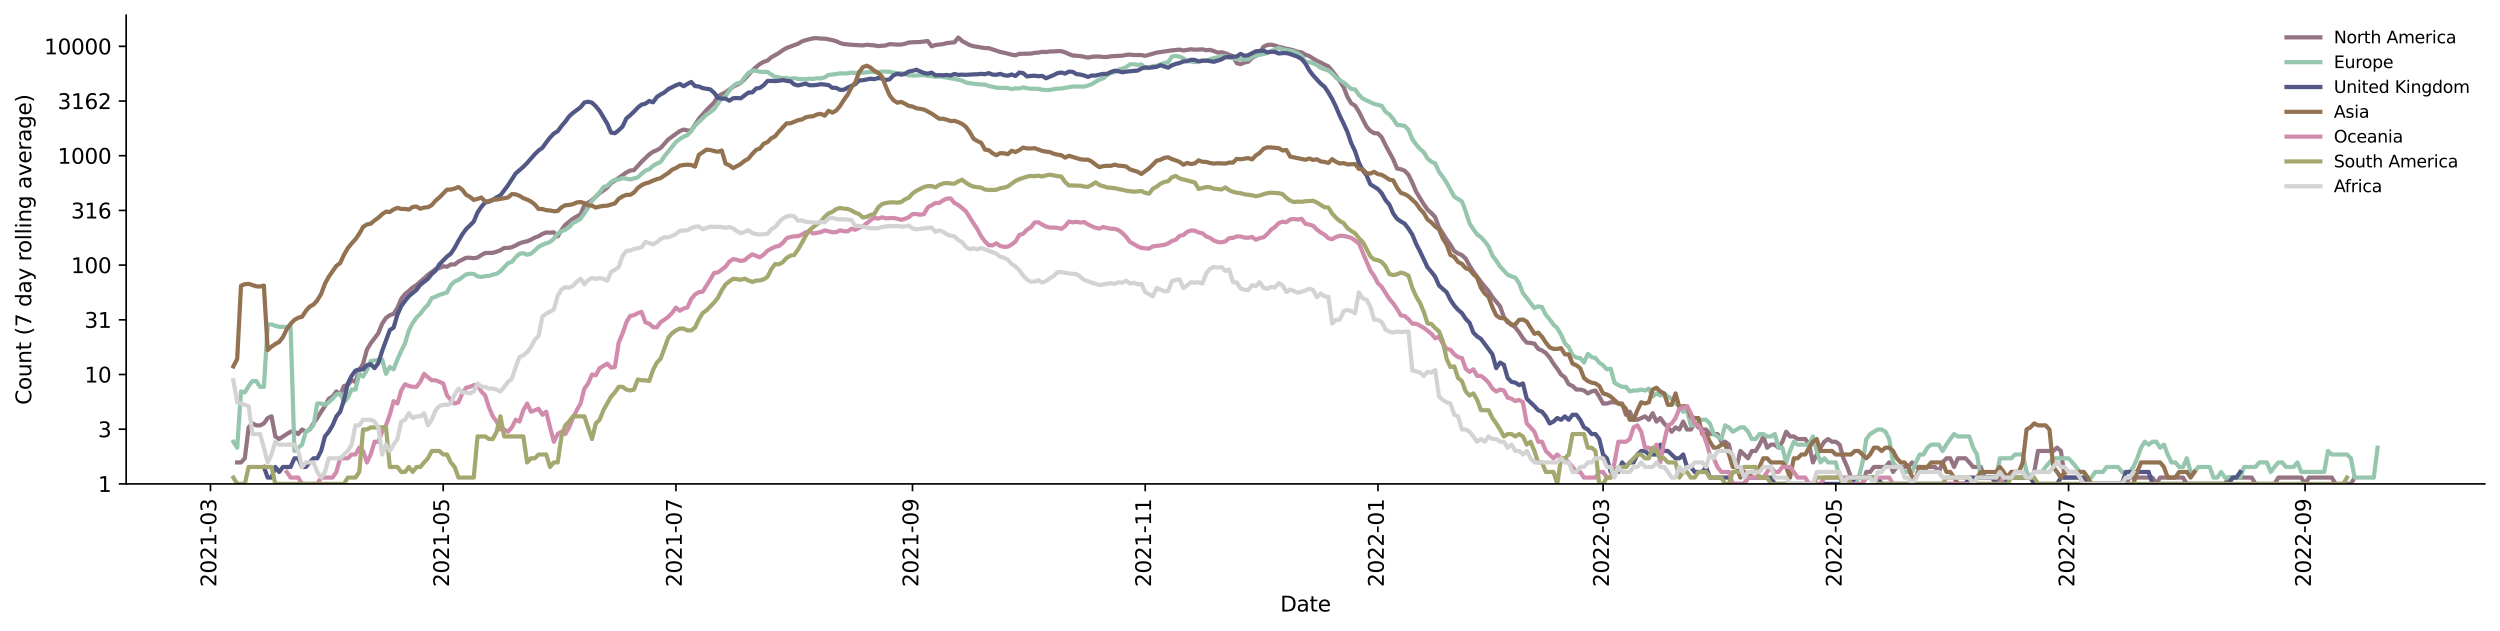 <?xml version="1.0" encoding="utf-8" standalone="no"?>
<!DOCTYPE svg PUBLIC "-//W3C//DTD SVG 1.1//EN"
  "http://www.w3.org/Graphics/SVG/1.1/DTD/svg11.dtd">
<svg xmlns:xlink="http://www.w3.org/1999/xlink" width="1182.891pt" height="298.621pt" viewBox="0 0 1182.891 298.621" xmlns="http://www.w3.org/2000/svg" version="1.1">
 <defs>
  <style type="text/css">*{stroke-linejoin: round; stroke-linecap: butt}</style>
 </defs>
 <g id="figure_1">
  <g id="patch_1">
   <path d="M 0 298.621 
L 1182.891 298.621 
L 1182.891 0 
L 0 0 
z
" style="fill: #ffffff"/>
  </g>
  <g id="axes_1">
   <g id="patch_2">
    <path d="M 59.691 228.96 
L 1175.691 228.96 
L 1175.691 7.2 
L 59.691 7.2 
z
" style="fill: #ffffff"/>
   </g>
   <g id="matplotlib.axis_1">
    <g id="xtick_1">
     <g id="line2d_1">
      <defs>
       <path id="m587c762c63" d="M 0 0 
L 0 3.5 
" style="stroke: #000000; stroke-width: 0.8"/>
      </defs>
      <g>
       <use xlink:href="#m587c762c63" x="99.586" y="228.96" style="stroke: #000000; stroke-width: 0.8"/>
      </g>
     </g>
     <g id="text_1">
      <!-- 2021-03 -->
      <g transform="translate(102.346 277.743)rotate(-90)scale(0.1 -0.1)">
       <defs>
        <path id="DejaVuSans-32" d="M 1228 531 
L 3431 531 
L 3431 0 
L 469 0 
L 469 531 
Q 828 903 1448 1529 
Q 2069 2156 2228 2338 
Q 2531 2678 2651 2914 
Q 2772 3150 2772 3378 
Q 2772 3750 2511 3984 
Q 2250 4219 1831 4219 
Q 1534 4219 1204 4116 
Q 875 4013 500 3803 
L 500 4441 
Q 881 4594 1212 4672 
Q 1544 4750 1819 4750 
Q 2544 4750 2975 4387 
Q 3406 4025 3406 3419 
Q 3406 3131 3298 2873 
Q 3191 2616 2906 2266 
Q 2828 2175 2409 1742 
Q 1991 1309 1228 531 
z
" transform="scale(0.016)"/>
        <path id="DejaVuSans-30" d="M 2034 4250 
Q 1547 4250 1301 3770 
Q 1056 3291 1056 2328 
Q 1056 1369 1301 889 
Q 1547 409 2034 409 
Q 2525 409 2770 889 
Q 3016 1369 3016 2328 
Q 3016 3291 2770 3770 
Q 2525 4250 2034 4250 
z
M 2034 4750 
Q 2819 4750 3233 4129 
Q 3647 3509 3647 2328 
Q 3647 1150 3233 529 
Q 2819 -91 2034 -91 
Q 1250 -91 836 529 
Q 422 1150 422 2328 
Q 422 3509 836 4129 
Q 1250 4750 2034 4750 
z
" transform="scale(0.016)"/>
        <path id="DejaVuSans-31" d="M 794 531 
L 1825 531 
L 1825 4091 
L 703 3866 
L 703 4441 
L 1819 4666 
L 2450 4666 
L 2450 531 
L 3481 531 
L 3481 0 
L 794 0 
L 794 531 
z
" transform="scale(0.016)"/>
        <path id="DejaVuSans-2d" d="M 313 2009 
L 1997 2009 
L 1997 1497 
L 313 1497 
L 313 2009 
z
" transform="scale(0.016)"/>
        <path id="DejaVuSans-33" d="M 2597 2516 
Q 3050 2419 3304 2112 
Q 3559 1806 3559 1356 
Q 3559 666 3084 287 
Q 2609 -91 1734 -91 
Q 1441 -91 1130 -33 
Q 819 25 488 141 
L 488 750 
Q 750 597 1062 519 
Q 1375 441 1716 441 
Q 2309 441 2620 675 
Q 2931 909 2931 1356 
Q 2931 1769 2642 2001 
Q 2353 2234 1838 2234 
L 1294 2234 
L 1294 2753 
L 1863 2753 
Q 2328 2753 2575 2939 
Q 2822 3125 2822 3475 
Q 2822 3834 2567 4026 
Q 2313 4219 1838 4219 
Q 1578 4219 1281 4162 
Q 984 4106 628 3988 
L 628 4550 
Q 988 4650 1302 4700 
Q 1616 4750 1894 4750 
Q 2613 4750 3031 4423 
Q 3450 4097 3450 3541 
Q 3450 3153 3228 2886 
Q 3006 2619 2597 2516 
z
" transform="scale(0.016)"/>
       </defs>
       <use xlink:href="#DejaVuSans-32"/>
       <use xlink:href="#DejaVuSans-30" x="63.623"/>
       <use xlink:href="#DejaVuSans-32" x="127.246"/>
       <use xlink:href="#DejaVuSans-31" x="190.869"/>
       <use xlink:href="#DejaVuSans-2d" x="254.492"/>
       <use xlink:href="#DejaVuSans-30" x="290.576"/>
       <use xlink:href="#DejaVuSans-33" x="354.199"/>
      </g>
     </g>
    </g>
    <g id="xtick_2">
     <g id="line2d_2">
      <g>
       <use xlink:href="#m587c762c63" x="209.706" y="228.96" style="stroke: #000000; stroke-width: 0.8"/>
      </g>
     </g>
     <g id="text_2">
      <!-- 2021-05 -->
      <g transform="translate(212.466 277.743)rotate(-90)scale(0.1 -0.1)">
       <defs>
        <path id="DejaVuSans-35" d="M 691 4666 
L 3169 4666 
L 3169 4134 
L 1269 4134 
L 1269 2991 
Q 1406 3038 1543 3061 
Q 1681 3084 1819 3084 
Q 2600 3084 3056 2656 
Q 3513 2228 3513 1497 
Q 3513 744 3044 326 
Q 2575 -91 1722 -91 
Q 1428 -91 1123 -41 
Q 819 9 494 109 
L 494 744 
Q 775 591 1075 516 
Q 1375 441 1709 441 
Q 2250 441 2565 725 
Q 2881 1009 2881 1497 
Q 2881 1984 2565 2268 
Q 2250 2553 1709 2553 
Q 1456 2553 1204 2497 
Q 953 2441 691 2322 
L 691 4666 
z
" transform="scale(0.016)"/>
       </defs>
       <use xlink:href="#DejaVuSans-32"/>
       <use xlink:href="#DejaVuSans-30" x="63.623"/>
       <use xlink:href="#DejaVuSans-32" x="127.246"/>
       <use xlink:href="#DejaVuSans-31" x="190.869"/>
       <use xlink:href="#DejaVuSans-2d" x="254.492"/>
       <use xlink:href="#DejaVuSans-30" x="290.576"/>
       <use xlink:href="#DejaVuSans-35" x="354.199"/>
      </g>
     </g>
    </g>
    <g id="xtick_3">
     <g id="line2d_3">
      <g>
       <use xlink:href="#m587c762c63" x="319.826" y="228.96" style="stroke: #000000; stroke-width: 0.8"/>
      </g>
     </g>
     <g id="text_3">
      <!-- 2021-07 -->
      <g transform="translate(322.585 277.743)rotate(-90)scale(0.1 -0.1)">
       <defs>
        <path id="DejaVuSans-37" d="M 525 4666 
L 3525 4666 
L 3525 4397 
L 1831 0 
L 1172 0 
L 2766 4134 
L 525 4134 
L 525 4666 
z
" transform="scale(0.016)"/>
       </defs>
       <use xlink:href="#DejaVuSans-32"/>
       <use xlink:href="#DejaVuSans-30" x="63.623"/>
       <use xlink:href="#DejaVuSans-32" x="127.246"/>
       <use xlink:href="#DejaVuSans-31" x="190.869"/>
       <use xlink:href="#DejaVuSans-2d" x="254.492"/>
       <use xlink:href="#DejaVuSans-30" x="290.576"/>
       <use xlink:href="#DejaVuSans-37" x="354.199"/>
      </g>
     </g>
    </g>
    <g id="xtick_4">
     <g id="line2d_4">
      <g>
       <use xlink:href="#m587c762c63" x="431.751" y="228.96" style="stroke: #000000; stroke-width: 0.8"/>
      </g>
     </g>
     <g id="text_4">
      <!-- 2021-09 -->
      <g transform="translate(434.51 277.743)rotate(-90)scale(0.1 -0.1)">
       <defs>
        <path id="DejaVuSans-39" d="M 703 97 
L 703 672 
Q 941 559 1184 500 
Q 1428 441 1663 441 
Q 2288 441 2617 861 
Q 2947 1281 2994 2138 
Q 2813 1869 2534 1725 
Q 2256 1581 1919 1581 
Q 1219 1581 811 2004 
Q 403 2428 403 3163 
Q 403 3881 828 4315 
Q 1253 4750 1959 4750 
Q 2769 4750 3195 4129 
Q 3622 3509 3622 2328 
Q 3622 1225 3098 567 
Q 2575 -91 1691 -91 
Q 1453 -91 1209 -44 
Q 966 3 703 97 
z
M 1959 2075 
Q 2384 2075 2632 2365 
Q 2881 2656 2881 3163 
Q 2881 3666 2632 3958 
Q 2384 4250 1959 4250 
Q 1534 4250 1286 3958 
Q 1038 3666 1038 3163 
Q 1038 2656 1286 2365 
Q 1534 2075 1959 2075 
z
" transform="scale(0.016)"/>
       </defs>
       <use xlink:href="#DejaVuSans-32"/>
       <use xlink:href="#DejaVuSans-30" x="63.623"/>
       <use xlink:href="#DejaVuSans-32" x="127.246"/>
       <use xlink:href="#DejaVuSans-31" x="190.869"/>
       <use xlink:href="#DejaVuSans-2d" x="254.492"/>
       <use xlink:href="#DejaVuSans-30" x="290.576"/>
       <use xlink:href="#DejaVuSans-39" x="354.199"/>
      </g>
     </g>
    </g>
    <g id="xtick_5">
     <g id="line2d_5">
      <g>
       <use xlink:href="#m587c762c63" x="541.871" y="228.96" style="stroke: #000000; stroke-width: 0.8"/>
      </g>
     </g>
     <g id="text_5">
      <!-- 2021-11 -->
      <g transform="translate(544.63 277.743)rotate(-90)scale(0.1 -0.1)">
       <use xlink:href="#DejaVuSans-32"/>
       <use xlink:href="#DejaVuSans-30" x="63.623"/>
       <use xlink:href="#DejaVuSans-32" x="127.246"/>
       <use xlink:href="#DejaVuSans-31" x="190.869"/>
       <use xlink:href="#DejaVuSans-2d" x="254.492"/>
       <use xlink:href="#DejaVuSans-31" x="290.576"/>
       <use xlink:href="#DejaVuSans-31" x="354.199"/>
      </g>
     </g>
    </g>
    <g id="xtick_6">
     <g id="line2d_6">
      <g>
       <use xlink:href="#m587c762c63" x="651.99" y="228.96" style="stroke: #000000; stroke-width: 0.8"/>
      </g>
     </g>
     <g id="text_6">
      <!-- 2022-01 -->
      <g transform="translate(654.75 277.743)rotate(-90)scale(0.1 -0.1)">
       <use xlink:href="#DejaVuSans-32"/>
       <use xlink:href="#DejaVuSans-30" x="63.623"/>
       <use xlink:href="#DejaVuSans-32" x="127.246"/>
       <use xlink:href="#DejaVuSans-32" x="190.869"/>
       <use xlink:href="#DejaVuSans-2d" x="254.492"/>
       <use xlink:href="#DejaVuSans-30" x="290.576"/>
       <use xlink:href="#DejaVuSans-31" x="354.199"/>
      </g>
     </g>
    </g>
    <g id="xtick_7">
     <g id="line2d_7">
      <g>
       <use xlink:href="#m587c762c63" x="758.499" y="228.96" style="stroke: #000000; stroke-width: 0.8"/>
      </g>
     </g>
     <g id="text_7">
      <!-- 2022-03 -->
      <g transform="translate(761.259 277.743)rotate(-90)scale(0.1 -0.1)">
       <use xlink:href="#DejaVuSans-32"/>
       <use xlink:href="#DejaVuSans-30" x="63.623"/>
       <use xlink:href="#DejaVuSans-32" x="127.246"/>
       <use xlink:href="#DejaVuSans-32" x="190.869"/>
       <use xlink:href="#DejaVuSans-2d" x="254.492"/>
       <use xlink:href="#DejaVuSans-30" x="290.576"/>
       <use xlink:href="#DejaVuSans-33" x="354.199"/>
      </g>
     </g>
    </g>
    <g id="xtick_8">
     <g id="line2d_8">
      <g>
       <use xlink:href="#m587c762c63" x="868.619" y="228.96" style="stroke: #000000; stroke-width: 0.8"/>
      </g>
     </g>
     <g id="text_8">
      <!-- 2022-05 -->
      <g transform="translate(871.379 277.743)rotate(-90)scale(0.1 -0.1)">
       <use xlink:href="#DejaVuSans-32"/>
       <use xlink:href="#DejaVuSans-30" x="63.623"/>
       <use xlink:href="#DejaVuSans-32" x="127.246"/>
       <use xlink:href="#DejaVuSans-32" x="190.869"/>
       <use xlink:href="#DejaVuSans-2d" x="254.492"/>
       <use xlink:href="#DejaVuSans-30" x="290.576"/>
       <use xlink:href="#DejaVuSans-35" x="354.199"/>
      </g>
     </g>
    </g>
    <g id="xtick_9">
     <g id="line2d_9">
      <g>
       <use xlink:href="#m587c762c63" x="978.739" y="228.96" style="stroke: #000000; stroke-width: 0.8"/>
      </g>
     </g>
     <g id="text_9">
      <!-- 2022-07 -->
      <g transform="translate(981.498 277.743)rotate(-90)scale(0.1 -0.1)">
       <use xlink:href="#DejaVuSans-32"/>
       <use xlink:href="#DejaVuSans-30" x="63.623"/>
       <use xlink:href="#DejaVuSans-32" x="127.246"/>
       <use xlink:href="#DejaVuSans-32" x="190.869"/>
       <use xlink:href="#DejaVuSans-2d" x="254.492"/>
       <use xlink:href="#DejaVuSans-30" x="290.576"/>
       <use xlink:href="#DejaVuSans-37" x="354.199"/>
      </g>
     </g>
    </g>
    <g id="xtick_10">
     <g id="line2d_10">
      <g>
       <use xlink:href="#m587c762c63" x="1090.664" y="228.96" style="stroke: #000000; stroke-width: 0.8"/>
      </g>
     </g>
     <g id="text_10">
      <!-- 2022-09 -->
      <g transform="translate(1093.423 277.743)rotate(-90)scale(0.1 -0.1)">
       <use xlink:href="#DejaVuSans-32"/>
       <use xlink:href="#DejaVuSans-30" x="63.623"/>
       <use xlink:href="#DejaVuSans-32" x="127.246"/>
       <use xlink:href="#DejaVuSans-32" x="190.869"/>
       <use xlink:href="#DejaVuSans-2d" x="254.492"/>
       <use xlink:href="#DejaVuSans-30" x="290.576"/>
       <use xlink:href="#DejaVuSans-39" x="354.199"/>
      </g>
     </g>
    </g>
    <g id="text_11">
     <!-- Date -->
     <g transform="translate(605.74 289.341)scale(0.1 -0.1)">
      <defs>
       <path id="DejaVuSans-44" d="M 1259 4147 
L 1259 519 
L 2022 519 
Q 2988 519 3436 956 
Q 3884 1394 3884 2338 
Q 3884 3275 3436 3711 
Q 2988 4147 2022 4147 
L 1259 4147 
z
M 628 4666 
L 1925 4666 
Q 3281 4666 3915 4102 
Q 4550 3538 4550 2338 
Q 4550 1131 3912 565 
Q 3275 0 1925 0 
L 628 0 
L 628 4666 
z
" transform="scale(0.016)"/>
       <path id="DejaVuSans-61" d="M 2194 1759 
Q 1497 1759 1228 1600 
Q 959 1441 959 1056 
Q 959 750 1161 570 
Q 1363 391 1709 391 
Q 2188 391 2477 730 
Q 2766 1069 2766 1631 
L 2766 1759 
L 2194 1759 
z
M 3341 1997 
L 3341 0 
L 2766 0 
L 2766 531 
Q 2569 213 2275 61 
Q 1981 -91 1556 -91 
Q 1019 -91 701 211 
Q 384 513 384 1019 
Q 384 1609 779 1909 
Q 1175 2209 1959 2209 
L 2766 2209 
L 2766 2266 
Q 2766 2663 2505 2880 
Q 2244 3097 1772 3097 
Q 1472 3097 1187 3025 
Q 903 2953 641 2809 
L 641 3341 
Q 956 3463 1253 3523 
Q 1550 3584 1831 3584 
Q 2591 3584 2966 3190 
Q 3341 2797 3341 1997 
z
" transform="scale(0.016)"/>
       <path id="DejaVuSans-74" d="M 1172 4494 
L 1172 3500 
L 2356 3500 
L 2356 3053 
L 1172 3053 
L 1172 1153 
Q 1172 725 1289 603 
Q 1406 481 1766 481 
L 2356 481 
L 2356 0 
L 1766 0 
Q 1100 0 847 248 
Q 594 497 594 1153 
L 594 3053 
L 172 3053 
L 172 3500 
L 594 3500 
L 594 4494 
L 1172 4494 
z
" transform="scale(0.016)"/>
       <path id="DejaVuSans-65" d="M 3597 1894 
L 3597 1613 
L 953 1613 
Q 991 1019 1311 708 
Q 1631 397 2203 397 
Q 2534 397 2845 478 
Q 3156 559 3463 722 
L 3463 178 
Q 3153 47 2828 -22 
Q 2503 -91 2169 -91 
Q 1331 -91 842 396 
Q 353 884 353 1716 
Q 353 2575 817 3079 
Q 1281 3584 2069 3584 
Q 2775 3584 3186 3129 
Q 3597 2675 3597 1894 
z
M 3022 2063 
Q 3016 2534 2758 2815 
Q 2500 3097 2075 3097 
Q 1594 3097 1305 2825 
Q 1016 2553 972 2059 
L 3022 2063 
z
" transform="scale(0.016)"/>
      </defs>
      <use xlink:href="#DejaVuSans-44"/>
      <use xlink:href="#DejaVuSans-61" x="77.002"/>
      <use xlink:href="#DejaVuSans-74" x="138.281"/>
      <use xlink:href="#DejaVuSans-65" x="177.49"/>
     </g>
    </g>
   </g>
   <g id="matplotlib.axis_2">
    <g id="ytick_1">
     <g id="line2d_11">
      <defs>
       <path id="m24472cc0ff" d="M 0 0 
L -3.5 0 
" style="stroke: #000000; stroke-width: 0.8"/>
      </defs>
      <g>
       <use xlink:href="#m24472cc0ff" x="59.691" y="228.96" style="stroke: #000000; stroke-width: 0.8"/>
      </g>
     </g>
     <g id="text_12">
      <!-- 1 -->
      <g transform="translate(46.328 232.759)scale(0.1 -0.1)">
       <use xlink:href="#DejaVuSans-31"/>
      </g>
     </g>
    </g>
    <g id="ytick_2">
     <g id="line2d_12">
      <g>
       <use xlink:href="#m24472cc0ff" x="59.691" y="203.08" style="stroke: #000000; stroke-width: 0.8"/>
      </g>
     </g>
     <g id="text_13">
      <!-- 3 -->
      <g transform="translate(46.328 206.88)scale(0.1 -0.1)">
       <use xlink:href="#DejaVuSans-33"/>
      </g>
     </g>
    </g>
    <g id="ytick_3">
     <g id="line2d_13">
      <g>
       <use xlink:href="#m24472cc0ff" x="59.691" y="177.201" style="stroke: #000000; stroke-width: 0.8"/>
      </g>
     </g>
     <g id="text_14">
      <!-- 10 -->
      <g transform="translate(39.966 181)scale(0.1 -0.1)">
       <use xlink:href="#DejaVuSans-31"/>
       <use xlink:href="#DejaVuSans-30" x="63.623"/>
      </g>
     </g>
    </g>
    <g id="ytick_4">
     <g id="line2d_14">
      <g>
       <use xlink:href="#m24472cc0ff" x="59.691" y="151.321" style="stroke: #000000; stroke-width: 0.8"/>
      </g>
     </g>
     <g id="text_15">
      <!-- 31 -->
      <g transform="translate(39.966 155.12)scale(0.1 -0.1)">
       <use xlink:href="#DejaVuSans-33"/>
       <use xlink:href="#DejaVuSans-31" x="63.623"/>
      </g>
     </g>
    </g>
    <g id="ytick_5">
     <g id="line2d_15">
      <g>
       <use xlink:href="#m24472cc0ff" x="59.691" y="125.442" style="stroke: #000000; stroke-width: 0.8"/>
      </g>
     </g>
     <g id="text_16">
      <!-- 100 -->
      <g transform="translate(33.603 129.241)scale(0.1 -0.1)">
       <use xlink:href="#DejaVuSans-31"/>
       <use xlink:href="#DejaVuSans-30" x="63.623"/>
       <use xlink:href="#DejaVuSans-30" x="127.246"/>
      </g>
     </g>
    </g>
    <g id="ytick_6">
     <g id="line2d_16">
      <g>
       <use xlink:href="#m24472cc0ff" x="59.691" y="99.562" style="stroke: #000000; stroke-width: 0.8"/>
      </g>
     </g>
     <g id="text_17">
      <!-- 316 -->
      <g transform="translate(33.603 103.361)scale(0.1 -0.1)">
       <defs>
        <path id="DejaVuSans-36" d="M 2113 2584 
Q 1688 2584 1439 2293 
Q 1191 2003 1191 1497 
Q 1191 994 1439 701 
Q 1688 409 2113 409 
Q 2538 409 2786 701 
Q 3034 994 3034 1497 
Q 3034 2003 2786 2293 
Q 2538 2584 2113 2584 
z
M 3366 4563 
L 3366 3988 
Q 3128 4100 2886 4159 
Q 2644 4219 2406 4219 
Q 1781 4219 1451 3797 
Q 1122 3375 1075 2522 
Q 1259 2794 1537 2939 
Q 1816 3084 2150 3084 
Q 2853 3084 3261 2657 
Q 3669 2231 3669 1497 
Q 3669 778 3244 343 
Q 2819 -91 2113 -91 
Q 1303 -91 875 529 
Q 447 1150 447 2328 
Q 447 3434 972 4092 
Q 1497 4750 2381 4750 
Q 2619 4750 2861 4703 
Q 3103 4656 3366 4563 
z
" transform="scale(0.016)"/>
       </defs>
       <use xlink:href="#DejaVuSans-33"/>
       <use xlink:href="#DejaVuSans-31" x="63.623"/>
       <use xlink:href="#DejaVuSans-36" x="127.246"/>
      </g>
     </g>
    </g>
    <g id="ytick_7">
     <g id="line2d_17">
      <g>
       <use xlink:href="#m24472cc0ff" x="59.691" y="73.682" style="stroke: #000000; stroke-width: 0.8"/>
      </g>
     </g>
     <g id="text_18">
      <!-- 1000 -->
      <g transform="translate(27.241 77.482)scale(0.1 -0.1)">
       <use xlink:href="#DejaVuSans-31"/>
       <use xlink:href="#DejaVuSans-30" x="63.623"/>
       <use xlink:href="#DejaVuSans-30" x="127.246"/>
       <use xlink:href="#DejaVuSans-30" x="190.869"/>
      </g>
     </g>
    </g>
    <g id="ytick_8">
     <g id="line2d_18">
      <g>
       <use xlink:href="#m24472cc0ff" x="59.691" y="47.803" style="stroke: #000000; stroke-width: 0.8"/>
      </g>
     </g>
     <g id="text_19">
      <!-- 3162 -->
      <g transform="translate(27.241 51.602)scale(0.1 -0.1)">
       <use xlink:href="#DejaVuSans-33"/>
       <use xlink:href="#DejaVuSans-31" x="63.623"/>
       <use xlink:href="#DejaVuSans-36" x="127.246"/>
       <use xlink:href="#DejaVuSans-32" x="190.869"/>
      </g>
     </g>
    </g>
    <g id="ytick_9">
     <g id="line2d_19">
      <g>
       <use xlink:href="#m24472cc0ff" x="59.691" y="21.923" style="stroke: #000000; stroke-width: 0.8"/>
      </g>
     </g>
     <g id="text_20">
      <!-- 10000 -->
      <g transform="translate(20.878 25.723)scale(0.1 -0.1)">
       <use xlink:href="#DejaVuSans-31"/>
       <use xlink:href="#DejaVuSans-30" x="63.623"/>
       <use xlink:href="#DejaVuSans-30" x="127.246"/>
       <use xlink:href="#DejaVuSans-30" x="190.869"/>
       <use xlink:href="#DejaVuSans-30" x="254.492"/>
      </g>
     </g>
    </g>
    <g id="text_21">
     <!-- Count (7 day rolling average) -->
     <g transform="translate(14.798 191.548)rotate(-90)scale(0.1 -0.1)">
      <defs>
       <path id="DejaVuSans-43" d="M 4122 4306 
L 4122 3641 
Q 3803 3938 3442 4084 
Q 3081 4231 2675 4231 
Q 1875 4231 1450 3742 
Q 1025 3253 1025 2328 
Q 1025 1406 1450 917 
Q 1875 428 2675 428 
Q 3081 428 3442 575 
Q 3803 722 4122 1019 
L 4122 359 
Q 3791 134 3420 21 
Q 3050 -91 2638 -91 
Q 1578 -91 968 557 
Q 359 1206 359 2328 
Q 359 3453 968 4101 
Q 1578 4750 2638 4750 
Q 3056 4750 3426 4639 
Q 3797 4528 4122 4306 
z
" transform="scale(0.016)"/>
       <path id="DejaVuSans-6f" d="M 1959 3097 
Q 1497 3097 1228 2736 
Q 959 2375 959 1747 
Q 959 1119 1226 758 
Q 1494 397 1959 397 
Q 2419 397 2687 759 
Q 2956 1122 2956 1747 
Q 2956 2369 2687 2733 
Q 2419 3097 1959 3097 
z
M 1959 3584 
Q 2709 3584 3137 3096 
Q 3566 2609 3566 1747 
Q 3566 888 3137 398 
Q 2709 -91 1959 -91 
Q 1206 -91 779 398 
Q 353 888 353 1747 
Q 353 2609 779 3096 
Q 1206 3584 1959 3584 
z
" transform="scale(0.016)"/>
       <path id="DejaVuSans-75" d="M 544 1381 
L 544 3500 
L 1119 3500 
L 1119 1403 
Q 1119 906 1312 657 
Q 1506 409 1894 409 
Q 2359 409 2629 706 
Q 2900 1003 2900 1516 
L 2900 3500 
L 3475 3500 
L 3475 0 
L 2900 0 
L 2900 538 
Q 2691 219 2414 64 
Q 2138 -91 1772 -91 
Q 1169 -91 856 284 
Q 544 659 544 1381 
z
M 1991 3584 
L 1991 3584 
z
" transform="scale(0.016)"/>
       <path id="DejaVuSans-6e" d="M 3513 2113 
L 3513 0 
L 2938 0 
L 2938 2094 
Q 2938 2591 2744 2837 
Q 2550 3084 2163 3084 
Q 1697 3084 1428 2787 
Q 1159 2491 1159 1978 
L 1159 0 
L 581 0 
L 581 3500 
L 1159 3500 
L 1159 2956 
Q 1366 3272 1645 3428 
Q 1925 3584 2291 3584 
Q 2894 3584 3203 3211 
Q 3513 2838 3513 2113 
z
" transform="scale(0.016)"/>
       <path id="DejaVuSans-20" transform="scale(0.016)"/>
       <path id="DejaVuSans-28" d="M 1984 4856 
Q 1566 4138 1362 3434 
Q 1159 2731 1159 2009 
Q 1159 1288 1364 580 
Q 1569 -128 1984 -844 
L 1484 -844 
Q 1016 -109 783 600 
Q 550 1309 550 2009 
Q 550 2706 781 3412 
Q 1013 4119 1484 4856 
L 1984 4856 
z
" transform="scale(0.016)"/>
       <path id="DejaVuSans-64" d="M 2906 2969 
L 2906 4863 
L 3481 4863 
L 3481 0 
L 2906 0 
L 2906 525 
Q 2725 213 2448 61 
Q 2172 -91 1784 -91 
Q 1150 -91 751 415 
Q 353 922 353 1747 
Q 353 2572 751 3078 
Q 1150 3584 1784 3584 
Q 2172 3584 2448 3432 
Q 2725 3281 2906 2969 
z
M 947 1747 
Q 947 1113 1208 752 
Q 1469 391 1925 391 
Q 2381 391 2643 752 
Q 2906 1113 2906 1747 
Q 2906 2381 2643 2742 
Q 2381 3103 1925 3103 
Q 1469 3103 1208 2742 
Q 947 2381 947 1747 
z
" transform="scale(0.016)"/>
       <path id="DejaVuSans-79" d="M 2059 -325 
Q 1816 -950 1584 -1140 
Q 1353 -1331 966 -1331 
L 506 -1331 
L 506 -850 
L 844 -850 
Q 1081 -850 1212 -737 
Q 1344 -625 1503 -206 
L 1606 56 
L 191 3500 
L 800 3500 
L 1894 763 
L 2988 3500 
L 3597 3500 
L 2059 -325 
z
" transform="scale(0.016)"/>
       <path id="DejaVuSans-72" d="M 2631 2963 
Q 2534 3019 2420 3045 
Q 2306 3072 2169 3072 
Q 1681 3072 1420 2755 
Q 1159 2438 1159 1844 
L 1159 0 
L 581 0 
L 581 3500 
L 1159 3500 
L 1159 2956 
Q 1341 3275 1631 3429 
Q 1922 3584 2338 3584 
Q 2397 3584 2469 3576 
Q 2541 3569 2628 3553 
L 2631 2963 
z
" transform="scale(0.016)"/>
       <path id="DejaVuSans-6c" d="M 603 4863 
L 1178 4863 
L 1178 0 
L 603 0 
L 603 4863 
z
" transform="scale(0.016)"/>
       <path id="DejaVuSans-69" d="M 603 3500 
L 1178 3500 
L 1178 0 
L 603 0 
L 603 3500 
z
M 603 4863 
L 1178 4863 
L 1178 4134 
L 603 4134 
L 603 4863 
z
" transform="scale(0.016)"/>
       <path id="DejaVuSans-67" d="M 2906 1791 
Q 2906 2416 2648 2759 
Q 2391 3103 1925 3103 
Q 1463 3103 1205 2759 
Q 947 2416 947 1791 
Q 947 1169 1205 825 
Q 1463 481 1925 481 
Q 2391 481 2648 825 
Q 2906 1169 2906 1791 
z
M 3481 434 
Q 3481 -459 3084 -895 
Q 2688 -1331 1869 -1331 
Q 1566 -1331 1297 -1286 
Q 1028 -1241 775 -1147 
L 775 -588 
Q 1028 -725 1275 -790 
Q 1522 -856 1778 -856 
Q 2344 -856 2625 -561 
Q 2906 -266 2906 331 
L 2906 616 
Q 2728 306 2450 153 
Q 2172 0 1784 0 
Q 1141 0 747 490 
Q 353 981 353 1791 
Q 353 2603 747 3093 
Q 1141 3584 1784 3584 
Q 2172 3584 2450 3431 
Q 2728 3278 2906 2969 
L 2906 3500 
L 3481 3500 
L 3481 434 
z
" transform="scale(0.016)"/>
       <path id="DejaVuSans-76" d="M 191 3500 
L 800 3500 
L 1894 563 
L 2988 3500 
L 3597 3500 
L 2284 0 
L 1503 0 
L 191 3500 
z
" transform="scale(0.016)"/>
       <path id="DejaVuSans-29" d="M 513 4856 
L 1013 4856 
Q 1481 4119 1714 3412 
Q 1947 2706 1947 2009 
Q 1947 1309 1714 600 
Q 1481 -109 1013 -844 
L 513 -844 
Q 928 -128 1133 580 
Q 1338 1288 1338 2009 
Q 1338 2731 1133 3434 
Q 928 4138 513 4856 
z
" transform="scale(0.016)"/>
      </defs>
      <use xlink:href="#DejaVuSans-43"/>
      <use xlink:href="#DejaVuSans-6f" x="69.824"/>
      <use xlink:href="#DejaVuSans-75" x="131.006"/>
      <use xlink:href="#DejaVuSans-6e" x="194.385"/>
      <use xlink:href="#DejaVuSans-74" x="257.764"/>
      <use xlink:href="#DejaVuSans-20" x="296.973"/>
      <use xlink:href="#DejaVuSans-28" x="328.76"/>
      <use xlink:href="#DejaVuSans-37" x="367.773"/>
      <use xlink:href="#DejaVuSans-20" x="431.396"/>
      <use xlink:href="#DejaVuSans-64" x="463.184"/>
      <use xlink:href="#DejaVuSans-61" x="526.66"/>
      <use xlink:href="#DejaVuSans-79" x="587.939"/>
      <use xlink:href="#DejaVuSans-20" x="647.119"/>
      <use xlink:href="#DejaVuSans-72" x="678.906"/>
      <use xlink:href="#DejaVuSans-6f" x="717.77"/>
      <use xlink:href="#DejaVuSans-6c" x="778.951"/>
      <use xlink:href="#DejaVuSans-6c" x="806.734"/>
      <use xlink:href="#DejaVuSans-69" x="834.518"/>
      <use xlink:href="#DejaVuSans-6e" x="862.301"/>
      <use xlink:href="#DejaVuSans-67" x="925.68"/>
      <use xlink:href="#DejaVuSans-20" x="989.156"/>
      <use xlink:href="#DejaVuSans-61" x="1020.943"/>
      <use xlink:href="#DejaVuSans-76" x="1082.223"/>
      <use xlink:href="#DejaVuSans-65" x="1141.402"/>
      <use xlink:href="#DejaVuSans-72" x="1202.926"/>
      <use xlink:href="#DejaVuSans-61" x="1244.039"/>
      <use xlink:href="#DejaVuSans-67" x="1305.318"/>
      <use xlink:href="#DejaVuSans-65" x="1368.795"/>
      <use xlink:href="#DejaVuSans-29" x="1430.318"/>
     </g>
    </g>
   </g>
   <g id="line2d_20">
    <path d="M 112.223 218.8 
L 114.028 218.8 
L 115.834 216.844 
L 117.639 202.22 
L 119.444 200.345 
L 121.249 201.263 
L 123.055 201.263 
L 124.86 200.345 
L 126.665 197.798 
L 128.47 197.009 
L 130.276 206.514 
L 132.081 207.73 
L 135.691 205.361 
L 137.497 204.265 
L 139.302 204.265 
L 141.107 205.361 
L 142.912 203.219 
L 144.717 204.265 
L 146.523 203.219 
L 148.328 200.345 
L 150.133 197.798 
L 151.938 194.796 
L 153.744 192.149 
L 155.549 188.684 
L 157.354 187.638 
L 159.159 185.218 
L 160.965 186.639 
L 162.77 182.622 
L 164.575 182.217 
L 166.38 179.929 
L 168.186 180.666 
L 169.991 175.352 
L 171.796 172.057 
L 173.601 165.463 
L 175.407 162.437 
L 179.017 157.656 
L 180.822 153.157 
L 182.628 150.46 
L 184.433 149.132 
L 186.238 148.496 
L 188.043 145.72 
L 189.849 141.411 
L 191.654 139.115 
L 193.459 137.686 
L 195.264 135.981 
L 197.069 134.879 
L 200.68 131.695 
L 202.485 130.06 
L 206.096 127.351 
L 207.901 126.833 
L 209.706 125.994 
L 211.511 126.226 
L 213.317 125.091 
L 215.122 125.154 
L 216.927 123.771 
L 220.538 121.967 
L 222.343 121.94 
L 224.148 122.189 
L 225.953 121.858 
L 227.759 120.684 
L 229.564 119.718 
L 233.174 119.618 
L 234.98 119.08 
L 236.785 118.412 
L 238.59 117.312 
L 240.395 117.334 
L 242.2 116.957 
L 244.006 116.135 
L 245.811 115.139 
L 247.616 114.558 
L 249.421 114.165 
L 251.227 113.438 
L 253.032 112.408 
L 254.837 111.787 
L 256.642 110.661 
L 258.448 110.006 
L 260.253 110.086 
L 262.058 109.925 
L 263.863 111.893 
L 265.669 108.81 
L 267.474 106.373 
L 271.084 103.474 
L 274.695 101.387 
L 276.5 97.126 
L 280.111 94.693 
L 283.721 91.313 
L 285.526 90.128 
L 287.332 88.743 
L 289.137 86.596 
L 290.942 85.505 
L 294.552 82.882 
L 296.358 81.609 
L 298.163 80.7 
L 299.968 80.494 
L 303.579 76.516 
L 307.189 73.071 
L 308.994 71.816 
L 310.8 71.041 
L 312.605 69.986 
L 316.215 65.927 
L 321.631 62.044 
L 323.436 61.3 
L 325.242 61.696 
L 327.047 61.838 
L 330.657 56.238 
L 334.268 52.106 
L 337.878 48.535 
L 339.684 45.481 
L 343.294 43.686 
L 346.904 41.031 
L 350.515 39.203 
L 352.32 37.431 
L 355.931 33.377 
L 357.736 31.745 
L 359.541 30.271 
L 361.346 29.275 
L 363.152 28.664 
L 364.957 27.097 
L 368.567 25.067 
L 370.373 23.73 
L 372.178 22.712 
L 377.594 20.692 
L 379.399 19.625 
L 381.204 18.993 
L 384.815 18.118 
L 386.62 18.042 
L 388.425 18.276 
L 390.23 18.279 
L 393.841 18.978 
L 395.646 19.493 
L 397.451 20.329 
L 399.256 20.864 
L 402.867 21.19 
L 408.283 21.5 
L 410.088 21.176 
L 413.698 21.473 
L 415.504 21.826 
L 419.114 21.5 
L 420.919 20.884 
L 424.53 21.093 
L 426.335 21.09 
L 428.14 20.734 
L 429.946 20.129 
L 431.751 19.99 
L 435.361 19.877 
L 438.972 19.415 
L 440.777 21.918 
L 442.582 21.306 
L 446.193 20.88 
L 447.998 20.382 
L 451.608 20.021 
L 453.414 17.76 
L 455.219 19.385 
L 458.829 21.338 
L 460.635 21.863 
L 466.05 22.765 
L 467.856 22.786 
L 473.271 24.579 
L 476.882 25.363 
L 478.687 25.881 
L 480.492 26.18 
L 482.298 25.489 
L 487.713 25.348 
L 489.519 25.021 
L 491.324 24.88 
L 493.129 24.532 
L 494.934 24.621 
L 496.739 24.353 
L 498.545 24.34 
L 500.35 24.199 
L 502.155 24.224 
L 503.96 24.769 
L 505.766 25.593 
L 507.571 26.25 
L 511.181 26.528 
L 514.792 27.254 
L 516.597 26.886 
L 518.402 26.757 
L 520.208 26.748 
L 522.013 26.981 
L 523.818 26.959 
L 525.623 26.641 
L 531.039 26.337 
L 532.844 25.972 
L 534.65 25.827 
L 536.455 26.045 
L 540.065 26.048 
L 541.871 26.424 
L 547.286 24.879 
L 554.507 23.835 
L 558.118 23.466 
L 559.923 23.891 
L 563.533 23.302 
L 565.339 23.515 
L 568.949 23.353 
L 570.754 23.757 
L 572.56 23.609 
L 574.365 24.179 
L 576.17 24.876 
L 577.975 24.745 
L 579.781 25.176 
L 583.391 26.645 
L 585.196 29.874 
L 587.002 30.332 
L 588.807 29.604 
L 590.612 29.213 
L 592.417 27.386 
L 594.222 26.453 
L 596.028 25.055 
L 597.833 22.108 
L 599.638 21.288 
L 601.443 21.137 
L 603.249 21.528 
L 605.054 22.171 
L 606.859 22.541 
L 608.664 23.059 
L 610.47 23.412 
L 612.275 23.905 
L 614.08 24.517 
L 615.885 24.801 
L 617.691 25.898 
L 619.496 26.526 
L 621.301 27.721 
L 623.106 28.773 
L 624.912 29.594 
L 626.717 30.563 
L 628.522 31.403 
L 630.327 33.494 
L 633.938 38.395 
L 635.743 41.258 
L 637.548 45.82 
L 639.354 48.903 
L 641.159 49.98 
L 642.964 52.84 
L 646.574 59.909 
L 648.38 61.961 
L 650.185 63.003 
L 651.99 63.133 
L 653.795 65.048 
L 655.601 68.733 
L 659.211 75.411 
L 661.016 79.729 
L 662.822 80.077 
L 664.627 80.792 
L 666.432 82.742 
L 668.237 86.431 
L 670.043 90.675 
L 673.653 96.648 
L 675.458 99.165 
L 677.264 100.789 
L 679.069 102.772 
L 680.874 107.587 
L 684.485 113.307 
L 686.29 115.861 
L 688.095 118.839 
L 689.9 119.918 
L 691.706 120.71 
L 693.511 122.384 
L 695.316 125.7 
L 697.121 128.535 
L 700.732 133.413 
L 702.537 135.675 
L 704.342 137.742 
L 706.147 140.578 
L 709.758 144.942 
L 711.563 149.977 
L 713.368 152.613 
L 715.174 153.378 
L 716.979 154.993 
L 718.784 157.255 
L 720.589 160.069 
L 722.395 162.107 
L 724.2 162.271 
L 726.005 162.604 
L 727.81 165.085 
L 729.616 165.847 
L 731.421 167.041 
L 733.226 169.183 
L 735.031 172.057 
L 736.837 174.482 
L 738.642 177.201 
L 740.447 178.523 
L 742.252 181.819 
L 744.057 182.622 
L 745.863 184.319 
L 747.668 184.319 
L 749.473 184.764 
L 751.278 186.155 
L 753.084 185.218 
L 754.889 184.764 
L 756.694 187.638 
L 758.499 190.933 
L 760.305 190.933 
L 762.11 190.349 
L 763.915 190.349 
L 765.72 190.933 
L 767.526 190.933 
L 769.331 196.247 
L 771.136 194.796 
L 772.941 198.615 
L 774.747 198.615 
L 778.357 197.009 
L 780.162 198.615 
L 781.968 195.51 
L 783.773 199.464 
L 785.578 197.798 
L 787.383 200.345 
L 789.189 202.22 
L 790.994 204.265 
L 792.799 202.22 
L 794.604 203.219 
L 796.409 199.464 
L 798.215 203.219 
L 800.02 203.219 
L 801.825 200.345 
L 803.63 202.22 
L 805.436 203.219 
L 807.241 203.219 
L 809.046 205.361 
L 812.657 205.361 
L 814.462 209.015 
L 816.267 209.015 
L 818.072 210.377 
L 819.878 218.8 
L 821.683 220.942 
L 823.488 213.379 
L 827.099 216.844 
L 828.904 213.379 
L 830.709 213.379 
L 832.514 210.377 
L 834.32 206.514 
L 836.125 211.828 
L 837.93 210.377 
L 839.735 210.377 
L 841.541 211.828 
L 843.346 209.015 
L 845.151 204.265 
L 846.956 206.514 
L 848.761 206.514 
L 850.567 207.73 
L 854.177 207.73 
L 855.982 210.377 
L 857.788 218.8 
L 859.593 215.045 
L 861.398 211.828 
L 863.203 209.015 
L 865.009 207.73 
L 866.814 209.015 
L 868.619 209.015 
L 870.424 210.377 
L 872.23 216.844 
L 874.035 220.942 
L 875.84 225.958 
L 877.645 228.96 
L 881.256 228.96 
L 883.061 223.311 
L 884.866 223.311 
L 886.672 220.942 
L 892.087 220.942 
L 893.893 218.8 
L 895.698 223.311 
L 897.503 220.942 
L 902.919 220.942 
L 904.724 218.8 
L 906.529 220.942 
L 908.334 220.942 
L 910.14 223.311 
L 911.945 220.942 
L 915.555 220.942 
L 917.361 223.311 
L 919.166 218.8 
L 920.971 216.844 
L 922.776 216.844 
L 924.582 220.942 
L 926.387 216.844 
L 929.997 216.844 
L 931.803 218.8 
L 933.608 220.942 
L 937.218 220.942 
L 939.024 225.958 
L 942.634 225.958 
L 944.439 228.96 
L 946.244 225.958 
L 949.855 225.958 
L 951.66 223.311 
L 957.076 223.311 
L 958.881 225.958 
L 960.686 225.958 
L 962.492 223.311 
L 964.297 213.379 
L 971.518 213.379 
L 973.323 211.828 
L 975.128 213.379 
L 976.934 225.958 
L 984.155 225.958 
L 985.96 228.96 
L 1005.817 228.96 
L 1007.623 225.958 
L 1018.454 225.958 
L 1020.259 228.96 
L 1022.065 225.958 
L 1032.896 225.958 
L 1034.701 228.96 
L 1052.754 228.96 
L 1054.559 225.958 
L 1065.39 225.958 
L 1067.196 228.96 
L 1076.222 228.96 
L 1078.027 225.958 
L 1088.859 225.958 
L 1090.664 228.96 
L 1092.469 225.958 
L 1103.3 225.958 
L 1105.106 228.96 
L 1112.327 228.96 
L 1114.132 225.958 
L 1114.132 225.958 
" clip-path="url(#pcd0ce24b21)" style="fill: none; stroke: #947383; stroke-width: 2; stroke-linecap: square"/>
   </g>
   <g id="line2d_21">
    <path d="M 110.418 209.015 
L 112.223 211.828 
L 114.028 185.218 
L 115.834 185.682 
L 117.639 182.622 
L 119.444 180.294 
L 121.249 180.294 
L 123.055 183.034 
L 124.86 183.034 
L 126.665 153.602 
L 128.47 153.49 
L 130.276 154.171 
L 132.081 154.637 
L 135.691 154.637 
L 137.497 154.52 
L 139.302 213.379 
L 142.912 210.377 
L 144.717 204.265 
L 146.523 203.219 
L 148.328 201.263 
L 150.133 190.933 
L 151.938 190.933 
L 153.744 191.533 
L 155.549 190.349 
L 157.354 188.684 
L 159.159 186.639 
L 160.965 186.155 
L 162.77 190.349 
L 164.575 188.155 
L 166.38 184.319 
L 168.186 184.319 
L 169.991 176.882 
L 171.796 178.185 
L 173.601 175.058 
L 175.407 170.815 
L 180.822 170.101 
L 182.628 176.882 
L 184.433 173.644 
L 186.238 174.768 
L 188.043 170.101 
L 189.849 166.042 
L 191.654 162.437 
L 193.459 156.348 
L 195.264 152.829 
L 197.069 150.266 
L 198.875 148.496 
L 200.68 146.039 
L 202.485 144.19 
L 204.29 141.023 
L 206.096 140.389 
L 207.901 139.532 
L 211.511 138.361 
L 213.317 134.928 
L 215.122 133.186 
L 216.927 132.472 
L 220.538 129.824 
L 222.343 129.514 
L 224.148 129.63 
L 225.953 130.74 
L 227.759 131.068 
L 229.564 130.659 
L 231.369 130.538 
L 233.174 129.942 
L 234.98 129.514 
L 236.785 128.315 
L 240.395 124.468 
L 242.2 123.891 
L 244.006 121.694 
L 245.811 120.094 
L 247.616 119.792 
L 249.421 120.529 
L 251.227 120.044 
L 253.032 118.53 
L 254.837 116.803 
L 256.642 115.84 
L 260.253 114.479 
L 262.058 112.936 
L 263.863 110.578 
L 265.669 109.415 
L 267.474 108.688 
L 269.279 107.486 
L 271.084 105.47 
L 272.89 104.615 
L 274.695 103.571 
L 278.305 98.266 
L 280.111 95.139 
L 281.916 92.932 
L 283.721 90.95 
L 285.526 88.531 
L 287.332 87.899 
L 289.137 86.139 
L 290.942 85.016 
L 292.747 84.973 
L 294.552 84.278 
L 296.358 84.537 
L 298.163 84.915 
L 301.773 83.952 
L 303.579 82.196 
L 305.384 80.713 
L 307.189 80.089 
L 308.994 78.459 
L 310.8 77.457 
L 312.605 76.585 
L 314.41 73.905 
L 319.826 67.197 
L 321.631 65.791 
L 323.436 64.688 
L 325.242 63.941 
L 327.047 62.009 
L 328.852 59.361 
L 334.268 54.256 
L 336.073 53.076 
L 337.878 51.639 
L 341.489 46.469 
L 343.294 45.466 
L 345.099 42.859 
L 346.904 40.674 
L 348.71 39.437 
L 350.515 39.103 
L 352.32 36.609 
L 354.125 34.504 
L 355.931 33.364 
L 357.736 33.514 
L 359.541 33.967 
L 363.152 34.026 
L 366.762 36.431 
L 368.567 36.64 
L 370.373 36.997 
L 372.178 36.895 
L 373.983 37.342 
L 375.788 36.96 
L 377.594 37.367 
L 381.204 37.527 
L 383.009 37.231 
L 384.815 37.352 
L 386.62 36.988 
L 388.425 37.155 
L 390.23 36.56 
L 392.035 35.481 
L 395.646 35.035 
L 397.451 34.691 
L 399.256 34.782 
L 401.062 34.703 
L 402.867 34.35 
L 404.672 34.53 
L 406.477 34.331 
L 408.283 34.421 
L 411.893 34.012 
L 413.698 34.1 
L 415.504 34.336 
L 417.309 33.821 
L 420.919 33.992 
L 424.53 34.688 
L 426.335 34.64 
L 428.14 34.9 
L 429.946 35.632 
L 431.751 35.753 
L 437.167 35.561 
L 438.972 35.927 
L 440.777 35.95 
L 442.582 36.375 
L 444.387 36.104 
L 451.608 37.366 
L 455.219 38.122 
L 457.024 39.058 
L 460.635 39.662 
L 464.245 39.964 
L 466.05 40.017 
L 467.856 40.72 
L 469.661 41.037 
L 471.466 41.502 
L 476.882 41.656 
L 478.687 42.167 
L 480.492 41.8 
L 482.298 41.864 
L 484.103 41.32 
L 485.908 41.739 
L 487.713 41.988 
L 489.519 41.972 
L 491.324 42.079 
L 493.129 42.443 
L 494.934 42.607 
L 496.739 42.565 
L 500.35 41.906 
L 502.155 41.893 
L 507.571 40.934 
L 512.987 40.963 
L 514.792 40.476 
L 516.597 39.804 
L 518.402 38.678 
L 520.208 37.685 
L 522.013 37.054 
L 523.818 35.576 
L 525.623 34.515 
L 527.429 34.174 
L 529.234 32.972 
L 531.039 32.487 
L 532.844 31.688 
L 534.65 30.491 
L 536.455 30.359 
L 538.26 30.708 
L 540.065 30.513 
L 541.871 32.261 
L 543.676 32.174 
L 545.481 31.269 
L 547.286 31.192 
L 550.897 29.787 
L 552.702 29.477 
L 554.507 26.733 
L 556.312 26.552 
L 558.118 26.783 
L 559.923 27.58 
L 561.728 28.766 
L 565.339 29.432 
L 567.144 28.851 
L 568.949 28.607 
L 570.754 28.844 
L 572.56 28.003 
L 574.365 27.468 
L 579.781 26.527 
L 581.586 27.228 
L 585.196 27.955 
L 587.002 27.984 
L 588.807 28.141 
L 590.612 28.071 
L 592.417 26.973 
L 594.222 26.281 
L 597.833 25.568 
L 599.638 25.056 
L 601.443 24.181 
L 605.054 22.716 
L 606.859 23.314 
L 612.275 24.426 
L 614.08 25.312 
L 615.885 26.529 
L 617.691 29.298 
L 619.496 29.412 
L 621.301 29.892 
L 623.106 30.771 
L 624.912 32.101 
L 626.717 32.78 
L 628.522 33.302 
L 630.327 34.774 
L 632.133 36.732 
L 635.743 39.032 
L 639.354 42.097 
L 641.159 42.321 
L 642.964 44.851 
L 644.769 46.613 
L 650.185 49.186 
L 653.795 50.079 
L 655.601 52.902 
L 657.406 54.171 
L 659.211 56.305 
L 661.016 59.121 
L 662.822 59.254 
L 664.627 59.573 
L 666.432 61.413 
L 668.237 65.843 
L 670.043 68.345 
L 671.848 70.488 
L 673.653 71.967 
L 675.458 75.002 
L 677.264 76.534 
L 679.069 77.317 
L 680.874 81.313 
L 682.679 83.77 
L 684.485 86.442 
L 688.095 93.084 
L 691.706 95.264 
L 693.511 100.082 
L 695.316 105.655 
L 697.121 108.475 
L 698.926 110.929 
L 700.732 112.229 
L 702.537 114.243 
L 704.342 116.564 
L 706.147 120.972 
L 707.953 123.299 
L 709.758 126.093 
L 713.368 129.981 
L 715.174 130.781 
L 716.979 131.359 
L 718.784 134.064 
L 720.589 138.764 
L 722.395 141.023 
L 726.005 145.72 
L 727.81 144.942 
L 729.616 145.328 
L 731.421 148.949 
L 733.226 151.055 
L 735.031 153.602 
L 736.837 155.233 
L 738.642 158.339 
L 740.447 162.437 
L 742.252 164.167 
L 744.057 168.086 
L 745.863 169.183 
L 747.668 169.409 
L 749.473 171.552 
L 751.278 167.453 
L 753.084 168.96 
L 754.889 169.409 
L 756.694 171.552 
L 758.499 172.836 
L 760.305 174.768 
L 762.11 174.482 
L 763.915 181.044 
L 765.72 182.217 
L 767.526 183.034 
L 769.331 183.034 
L 771.136 185.218 
L 772.941 184.764 
L 774.747 184.764 
L 776.552 184.319 
L 778.357 184.764 
L 780.162 183.883 
L 781.968 187.638 
L 783.773 186.155 
L 785.578 187.133 
L 787.383 186.155 
L 789.189 187.638 
L 790.994 188.684 
L 792.799 190.933 
L 794.604 192.149 
L 796.409 194.796 
L 798.215 194.105 
L 800.02 201.263 
L 801.825 201.263 
L 803.63 199.464 
L 805.436 198.615 
L 807.241 198.615 
L 809.046 200.345 
L 810.851 205.361 
L 814.462 207.73 
L 816.267 201.263 
L 818.072 202.22 
L 819.878 204.265 
L 823.488 202.22 
L 825.293 202.22 
L 827.099 204.265 
L 828.904 207.73 
L 830.709 207.73 
L 832.514 205.361 
L 834.32 205.361 
L 836.125 206.514 
L 837.93 206.514 
L 839.735 205.361 
L 841.541 211.828 
L 843.346 211.828 
L 845.151 218.8 
L 846.956 213.379 
L 848.761 209.015 
L 850.567 210.377 
L 855.982 210.377 
L 857.788 206.514 
L 859.593 213.379 
L 861.398 218.8 
L 863.203 216.844 
L 865.009 218.8 
L 868.619 218.8 
L 870.424 225.958 
L 874.035 225.958 
L 875.84 228.96 
L 877.645 228.96 
L 879.451 225.958 
L 881.256 218.8 
L 883.061 207.73 
L 884.866 205.361 
L 888.477 203.219 
L 890.282 203.219 
L 892.087 204.265 
L 893.893 207.73 
L 895.698 218.8 
L 897.503 220.942 
L 899.308 220.942 
L 901.113 223.311 
L 904.724 223.311 
L 906.529 218.8 
L 908.334 215.045 
L 910.14 215.045 
L 911.945 211.828 
L 913.75 210.377 
L 917.361 210.377 
L 919.166 213.379 
L 920.971 210.377 
L 922.776 207.73 
L 924.582 205.361 
L 926.387 206.514 
L 931.803 206.514 
L 933.608 211.828 
L 935.413 215.045 
L 937.218 225.958 
L 944.439 225.958 
L 946.244 216.844 
L 951.66 216.844 
L 953.465 215.045 
L 957.076 215.045 
L 958.881 223.311 
L 960.686 225.958 
L 962.492 223.311 
L 966.102 223.311 
L 967.907 220.942 
L 969.713 218.8 
L 971.518 216.844 
L 978.739 216.844 
L 980.544 218.8 
L 982.349 220.942 
L 984.155 223.311 
L 985.96 223.311 
L 987.765 225.958 
L 989.57 225.958 
L 991.376 223.311 
L 994.986 223.311 
L 996.791 220.942 
L 1002.207 220.942 
L 1004.012 223.311 
L 1007.623 223.311 
L 1009.428 220.942 
L 1011.233 216.844 
L 1013.038 211.828 
L 1014.844 209.015 
L 1016.649 210.377 
L 1018.454 209.015 
L 1020.259 209.015 
L 1022.065 211.828 
L 1023.87 210.377 
L 1025.675 215.045 
L 1027.48 218.8 
L 1029.286 218.8 
L 1031.091 220.942 
L 1032.896 220.942 
L 1034.701 216.844 
L 1036.507 223.311 
L 1038.312 223.311 
L 1040.117 220.942 
L 1045.533 220.942 
L 1047.338 225.958 
L 1049.143 225.958 
L 1050.948 223.311 
L 1052.754 225.958 
L 1059.975 225.958 
L 1061.78 220.942 
L 1067.196 220.942 
L 1069.001 218.8 
L 1072.611 218.8 
L 1074.417 223.311 
L 1076.222 220.942 
L 1078.027 218.8 
L 1079.832 218.8 
L 1081.638 220.942 
L 1085.248 220.942 
L 1087.053 218.8 
L 1088.859 223.311 
L 1099.69 223.311 
L 1101.495 213.379 
L 1103.3 215.045 
L 1110.521 215.045 
L 1112.327 216.844 
L 1114.132 225.958 
L 1123.158 225.958 
L 1124.963 211.828 
L 1124.963 211.828 
" clip-path="url(#pcd0ce24b21)" style="fill: none; stroke: #96c6ad; stroke-width: 2; stroke-linecap: square"/>
   </g>
   <g id="line2d_22">
    <path d="M 124.86 220.942 
L 126.665 225.958 
L 128.47 225.958 
L 130.276 220.942 
L 132.081 223.311 
L 133.886 220.942 
L 137.497 220.942 
L 139.302 216.844 
L 141.107 216.844 
L 142.912 220.942 
L 144.717 220.942 
L 146.523 218.8 
L 148.328 216.844 
L 150.133 216.844 
L 151.938 213.379 
L 153.744 206.514 
L 155.549 204.265 
L 157.354 201.263 
L 159.159 197.009 
L 160.965 194.796 
L 162.77 189.225 
L 164.575 181.428 
L 166.38 177.852 
L 168.186 175.352 
L 169.991 174.768 
L 171.796 174.768 
L 173.601 172.836 
L 175.407 172.314 
L 177.212 174.199 
L 179.017 171.803 
L 180.822 166.042 
L 184.433 156.222 
L 186.238 154.993 
L 188.043 148.858 
L 189.849 144.866 
L 191.654 142.345 
L 193.459 140.141 
L 197.069 137.139 
L 198.875 134.733 
L 202.485 131.908 
L 204.29 129.63 
L 206.096 128.061 
L 207.901 125.06 
L 211.511 121.397 
L 213.317 119.993 
L 215.122 117.267 
L 216.927 113.953 
L 218.732 110.879 
L 220.538 108.43 
L 224.148 104.857 
L 225.953 100.554 
L 227.759 97.857 
L 229.564 95.807 
L 231.369 95.416 
L 233.174 94.636 
L 234.98 93.352 
L 236.785 92.431 
L 240.395 87.629 
L 244.006 82.07 
L 247.616 78.928 
L 249.421 77.099 
L 253.032 72.965 
L 254.837 71.218 
L 256.642 69.91 
L 258.448 67.398 
L 260.253 65.09 
L 262.058 63.168 
L 263.863 62.109 
L 265.669 59.65 
L 267.474 57.546 
L 269.279 55.08 
L 271.084 53.435 
L 274.695 50.751 
L 276.5 48.508 
L 278.305 48.107 
L 280.111 48.584 
L 281.916 50.312 
L 283.721 52.503 
L 287.332 58.523 
L 289.137 62.751 
L 290.942 63.037 
L 292.747 61.61 
L 294.552 59.908 
L 296.358 56.053 
L 298.163 54.55 
L 299.968 52.83 
L 301.773 50.906 
L 303.579 49.477 
L 305.384 49.065 
L 307.189 47.771 
L 308.994 48.416 
L 310.8 45.871 
L 312.605 44.67 
L 314.41 43.69 
L 316.215 42.167 
L 319.826 40.36 
L 321.631 39.696 
L 323.436 40.792 
L 325.242 39.719 
L 327.047 38.785 
L 328.852 40.735 
L 330.657 40.898 
L 332.463 41.695 
L 336.073 42.303 
L 337.878 43.899 
L 339.684 46.248 
L 341.489 46.652 
L 343.294 46.658 
L 345.099 47.654 
L 346.904 46.474 
L 348.71 46.396 
L 350.515 46.499 
L 354.125 43.789 
L 355.931 43.719 
L 357.736 41.885 
L 359.541 41.595 
L 361.346 40.295 
L 363.152 38.306 
L 364.957 38.265 
L 366.762 38.371 
L 368.567 38.226 
L 370.373 37.866 
L 372.178 38.255 
L 373.983 38.455 
L 375.788 39.944 
L 377.594 40.417 
L 381.204 39.543 
L 383.009 40.33 
L 384.815 40.318 
L 386.62 40.167 
L 388.425 39.819 
L 392.035 40.25 
L 393.841 41.558 
L 395.646 41.583 
L 397.451 42.507 
L 399.256 42.469 
L 401.062 41.453 
L 404.672 39.844 
L 406.477 38.039 
L 408.283 37.954 
L 411.893 37.24 
L 413.698 37.448 
L 415.504 36.937 
L 417.309 37.139 
L 419.114 37.853 
L 420.919 37.542 
L 422.725 35.665 
L 424.53 34.902 
L 426.335 35.325 
L 428.14 34.983 
L 429.946 33.857 
L 431.751 33.528 
L 433.556 32.996 
L 437.167 34.538 
L 438.972 34.85 
L 440.777 34.359 
L 442.582 35.602 
L 444.387 35.55 
L 446.193 35.625 
L 447.998 35.461 
L 449.803 35.722 
L 451.608 34.988 
L 453.414 35.432 
L 455.219 35.318 
L 457.024 35.42 
L 460.635 35.183 
L 462.44 35.141 
L 464.245 34.953 
L 466.05 35.099 
L 467.856 34.592 
L 469.661 35.301 
L 471.466 35.379 
L 473.271 34.937 
L 475.077 35.575 
L 476.882 35.843 
L 478.687 35.232 
L 480.492 35.944 
L 482.298 34.319 
L 484.103 34.601 
L 485.908 36.159 
L 487.713 35.918 
L 489.519 35.828 
L 491.324 36.057 
L 493.129 35.916 
L 494.934 37.03 
L 498.545 35.528 
L 500.35 34.623 
L 502.155 34.316 
L 503.96 34.815 
L 505.766 33.872 
L 507.571 33.999 
L 509.376 35.078 
L 511.181 35.285 
L 512.987 35.719 
L 514.792 36.403 
L 516.597 35.736 
L 518.402 35.781 
L 520.208 35.314 
L 522.013 34.991 
L 523.818 34.917 
L 525.623 34.064 
L 527.429 33.452 
L 529.234 33.728 
L 531.039 34.2 
L 532.844 33.884 
L 536.455 33.532 
L 538.26 33.398 
L 540.065 32.452 
L 541.871 31.864 
L 543.676 32.032 
L 547.286 31.638 
L 549.091 30.861 
L 552.702 32.012 
L 554.507 30.91 
L 556.312 30.221 
L 558.118 29.812 
L 559.923 29.09 
L 561.728 28.944 
L 563.533 28.293 
L 565.339 28.352 
L 567.144 29.11 
L 568.949 28.781 
L 570.754 28.626 
L 574.365 29.244 
L 577.975 28.076 
L 579.781 27.068 
L 583.391 26.89 
L 585.196 26.675 
L 587.002 25.497 
L 588.807 26.416 
L 590.612 26.092 
L 594.222 24.271 
L 597.833 23.936 
L 599.638 24.78 
L 601.443 24.477 
L 603.249 24.572 
L 605.054 25.318 
L 606.859 25.125 
L 608.664 25.116 
L 610.47 25.568 
L 614.08 26.868 
L 615.885 27.92 
L 617.691 30.097 
L 619.496 33.258 
L 621.301 35.67 
L 624.912 39.596 
L 626.717 41.069 
L 628.522 43.739 
L 630.327 46.834 
L 632.133 50.54 
L 633.938 54.833 
L 635.743 58.488 
L 637.548 62.513 
L 639.354 67.755 
L 641.159 71.558 
L 642.964 76.994 
L 644.769 80.534 
L 646.574 82.872 
L 648.38 87.197 
L 651.99 89.464 
L 653.795 91.475 
L 655.601 94.717 
L 657.406 96.854 
L 659.211 101.026 
L 661.016 103.498 
L 662.822 104.793 
L 664.627 105.843 
L 666.432 108.205 
L 668.237 110.98 
L 670.043 115.363 
L 671.848 118.887 
L 675.458 126.493 
L 677.264 128.609 
L 679.069 130.986 
L 680.874 135.076 
L 684.485 138.304 
L 686.29 141.874 
L 688.095 144.563 
L 689.9 146.608 
L 691.706 148.141 
L 693.511 150.855 
L 695.316 152.721 
L 697.121 157.388 
L 698.926 159.187 
L 700.732 160.371 
L 706.147 167.662 
L 707.953 174.199 
L 709.758 171.552 
L 711.563 172.574 
L 713.368 178.867 
L 715.174 180.666 
L 716.979 181.044 
L 718.784 182.217 
L 720.589 181.428 
L 722.395 188.684 
L 726.005 192.149 
L 727.81 194.105 
L 729.616 194.796 
L 731.421 197.009 
L 733.226 200.345 
L 735.031 199.464 
L 736.837 197.798 
L 738.642 198.615 
L 740.447 197.009 
L 742.252 198.615 
L 744.057 196.247 
L 745.863 196.247 
L 747.668 198.615 
L 749.473 202.22 
L 751.278 203.219 
L 753.084 205.361 
L 754.889 205.361 
L 756.694 207.73 
L 758.499 215.045 
L 760.305 216.844 
L 762.11 223.311 
L 765.72 223.311 
L 767.526 218.8 
L 769.331 220.942 
L 771.136 218.8 
L 772.941 218.8 
L 774.747 215.045 
L 776.552 213.379 
L 778.357 213.379 
L 780.162 215.045 
L 783.773 215.045 
L 785.578 210.377 
L 787.383 213.379 
L 789.189 213.379 
L 792.799 216.844 
L 794.604 216.844 
L 796.409 215.045 
L 798.215 220.942 
L 800.02 220.942 
L 801.825 223.311 
L 805.436 223.311 
L 807.241 220.942 
L 809.046 225.958 
L 818.072 225.958 
L 819.878 228.96 
L 825.293 228.96 
L 827.099 225.958 
L 837.93 225.958 
L 839.735 228.96 
L 875.84 228.96 
L 877.645 225.958 
L 888.477 225.958 
L 890.282 228.96 
L 929.997 228.96 
L 931.803 225.958 
L 942.634 225.958 
L 944.439 228.96 
L 948.05 228.96 
L 949.855 225.958 
L 960.686 225.958 
L 962.492 228.96 
L 973.323 228.96 
L 975.128 225.958 
L 985.96 225.958 
L 987.765 228.96 
L 1004.012 228.96 
L 1005.817 223.311 
L 1016.649 223.311 
L 1018.454 228.96 
L 1054.559 228.96 
L 1056.364 225.958 
L 1058.169 225.958 
L 1059.975 223.311 
L 1059.975 223.311 
" clip-path="url(#pcd0ce24b21)" style="fill: none; stroke: #525886; stroke-width: 2; stroke-linecap: square"/>
   </g>
   <g id="line2d_23">
    <path d="M 110.418 173.372 
L 112.223 169.868 
L 114.028 135.224 
L 115.834 134.492 
L 117.639 134.301 
L 121.249 135.474 
L 123.055 135.574 
L 124.86 135.125 
L 126.665 165.654 
L 128.47 163.988 
L 130.276 162.773 
L 132.081 161.781 
L 133.886 159.477 
L 135.691 155.722 
L 137.497 153.267 
L 139.302 151.358 
L 141.107 150.363 
L 142.912 149.882 
L 144.717 147.107 
L 146.523 145.095 
L 148.328 144.116 
L 150.133 142.075 
L 151.938 139.115 
L 153.744 134.301 
L 155.549 130.945 
L 159.159 125.798 
L 160.965 124.468 
L 162.77 120.503 
L 164.575 117.402 
L 166.38 115.18 
L 168.186 113.214 
L 169.991 110.612 
L 171.796 107.385 
L 173.601 106.208 
L 175.407 105.843 
L 177.212 104.299 
L 179.017 103.032 
L 180.822 101.332 
L 182.628 100.155 
L 184.433 100.312 
L 186.238 99.106 
L 188.043 98.362 
L 189.849 98.858 
L 191.654 98.848 
L 193.459 99.165 
L 195.264 97.933 
L 197.069 97.745 
L 198.875 98.75 
L 200.68 98.199 
L 202.485 98.046 
L 204.29 97.053 
L 206.096 94.939 
L 207.901 93.413 
L 211.511 89.731 
L 213.317 89.685 
L 215.122 89.225 
L 216.927 88.481 
L 218.732 89.777 
L 220.538 92.159 
L 222.343 93.137 
L 224.148 94.595 
L 225.953 94.096 
L 227.759 93.475 
L 229.564 95.331 
L 231.369 95.18 
L 233.174 94.4 
L 234.98 94.433 
L 240.395 93.429 
L 242.2 91.84 
L 244.006 91.948 
L 245.811 92.646 
L 247.616 93.779 
L 249.421 94.433 
L 251.227 95.348 
L 253.032 96.719 
L 254.837 98.868 
L 256.642 98.907 
L 258.448 99.457 
L 260.253 99.588 
L 262.058 99.957 
L 263.863 99.844 
L 265.669 98.103 
L 267.474 97.117 
L 269.279 96.971 
L 271.084 96.63 
L 272.89 95.807 
L 274.695 95.577 
L 276.5 96.119 
L 278.305 97.144 
L 280.111 97.318 
L 281.916 98.208 
L 283.721 97.726 
L 285.526 97.41 
L 287.332 97.336 
L 290.942 96.241 
L 292.747 94.032 
L 294.552 92.939 
L 296.358 92.196 
L 298.163 92.188 
L 299.968 91.082 
L 301.773 88.945 
L 303.579 87.623 
L 305.384 86.773 
L 307.189 86.301 
L 308.994 85.44 
L 310.8 84.767 
L 312.605 84.278 
L 314.41 82.998 
L 316.215 81.866 
L 318.021 80.287 
L 319.826 79.503 
L 321.631 78.388 
L 323.436 78.065 
L 325.242 77.929 
L 327.047 78.057 
L 328.852 78.831 
L 330.657 73.25 
L 334.268 70.816 
L 336.073 70.949 
L 337.878 71.476 
L 339.684 71.837 
L 341.489 71.201 
L 343.294 77.385 
L 345.099 78.21 
L 346.904 79.545 
L 350.515 77.56 
L 352.32 76.076 
L 354.125 75.094 
L 355.931 72.847 
L 357.736 70.947 
L 359.541 70.274 
L 361.346 67.993 
L 363.152 67.248 
L 364.957 65.406 
L 366.762 64.498 
L 368.567 62.242 
L 372.178 58.368 
L 373.983 58.357 
L 377.594 56.883 
L 379.399 56.543 
L 381.204 55.54 
L 383.009 55.132 
L 384.815 54.992 
L 386.62 54.132 
L 388.425 53.868 
L 390.23 54.711 
L 392.035 52.431 
L 393.841 53.31 
L 395.646 52.318 
L 397.451 50.203 
L 399.256 47.31 
L 401.062 44.833 
L 402.867 41.342 
L 404.672 38.995 
L 406.477 34.215 
L 408.283 31.765 
L 410.088 31.094 
L 411.893 31.988 
L 413.698 33.491 
L 415.504 34.464 
L 417.309 36.255 
L 419.114 40.891 
L 420.919 45.086 
L 422.725 47.397 
L 424.53 48.589 
L 426.335 48.204 
L 428.14 49.056 
L 429.946 50.096 
L 431.751 50.412 
L 433.556 51.208 
L 437.167 51.823 
L 440.777 53.732 
L 444.387 56.175 
L 446.193 56.179 
L 447.998 56.633 
L 449.803 57.291 
L 451.608 57.161 
L 453.414 57.784 
L 455.219 58.592 
L 457.024 60.012 
L 458.829 62.488 
L 460.635 65.638 
L 462.44 66.742 
L 464.245 67.569 
L 466.05 70.794 
L 467.856 71.061 
L 469.661 72.519 
L 471.466 73.443 
L 473.271 72.455 
L 475.077 72.549 
L 476.882 72.953 
L 478.687 71.334 
L 480.492 71.961 
L 482.298 71.012 
L 484.103 69.834 
L 485.908 70.225 
L 487.713 70.269 
L 489.519 70.101 
L 493.129 71.412 
L 494.934 71.748 
L 496.739 71.95 
L 498.545 72.73 
L 500.35 73.178 
L 502.155 73.418 
L 503.96 74.567 
L 505.766 73.711 
L 511.181 75.352 
L 512.987 75.564 
L 514.792 75.543 
L 516.597 76.45 
L 518.402 77.917 
L 520.208 79.083 
L 522.013 78.598 
L 523.818 78.459 
L 525.623 78.463 
L 527.429 77.898 
L 529.234 78.403 
L 531.039 78.487 
L 532.844 78.779 
L 534.65 80.132 
L 538.26 81.282 
L 540.065 82.309 
L 543.676 79.637 
L 547.286 76.044 
L 549.091 75.574 
L 550.897 74.687 
L 552.702 74.42 
L 554.507 75.307 
L 556.312 75.88 
L 558.118 76.593 
L 559.923 77.945 
L 561.728 77.088 
L 563.533 77.644 
L 565.339 77.298 
L 567.144 75.877 
L 568.949 76.567 
L 570.754 76.596 
L 572.56 77.151 
L 574.365 77.408 
L 576.17 77.238 
L 579.781 77.4 
L 581.586 76.935 
L 583.391 76.913 
L 585.196 75.138 
L 587.002 75.352 
L 590.612 74.798 
L 592.417 75.421 
L 594.222 73.558 
L 596.028 72.354 
L 597.833 70.418 
L 599.638 69.718 
L 601.443 69.772 
L 605.054 70.107 
L 606.859 71.204 
L 608.664 70.958 
L 610.47 74.097 
L 617.691 75.581 
L 619.496 74.981 
L 621.301 75.686 
L 623.106 75.348 
L 624.912 76.396 
L 626.717 76.633 
L 628.522 77.084 
L 630.327 75.293 
L 632.133 76.585 
L 633.938 77.358 
L 635.743 77.196 
L 637.548 77.786 
L 641.159 77.64 
L 642.964 79.923 
L 644.769 80.068 
L 646.574 81.917 
L 648.38 82.121 
L 650.185 81.313 
L 651.99 82.399 
L 653.795 82.737 
L 655.601 83.795 
L 657.406 85.005 
L 659.211 85.332 
L 661.016 88.768 
L 662.822 91.264 
L 664.627 91.84 
L 666.432 92.849 
L 670.043 96.215 
L 671.848 98.829 
L 673.653 100.768 
L 675.458 103.864 
L 677.264 105.233 
L 679.069 107.17 
L 680.874 108.52 
L 682.679 112.881 
L 684.485 115.673 
L 686.29 120.658 
L 688.095 121.531 
L 689.9 124.011 
L 691.706 124.84 
L 693.511 126.935 
L 695.316 127.526 
L 697.121 129.746 
L 698.926 131.359 
L 700.732 136.239 
L 702.537 138.88 
L 704.342 140.515 
L 706.147 145.405 
L 707.953 149.225 
L 709.758 150.46 
L 711.563 150.558 
L 713.368 151.872 
L 715.174 153.828 
L 716.979 153.49 
L 718.784 151.358 
L 720.589 151.155 
L 722.395 152.187 
L 726.005 157.926 
L 727.81 157.388 
L 729.616 159.332 
L 731.421 162.107 
L 733.226 164.348 
L 735.031 165.085 
L 736.837 165.085 
L 738.642 164.713 
L 740.447 167.662 
L 742.252 167.662 
L 744.057 172.057 
L 745.863 172.836 
L 747.668 174.199 
L 749.473 178.867 
L 751.278 180.294 
L 753.084 181.044 
L 754.889 181.428 
L 756.694 182.622 
L 758.499 186.155 
L 760.305 186.639 
L 762.11 187.638 
L 765.72 190.933 
L 767.526 191.533 
L 769.331 193.433 
L 771.136 198.615 
L 772.941 198.615 
L 774.747 194.105 
L 776.552 190.349 
L 778.357 190.933 
L 780.162 190.349 
L 781.968 184.319 
L 783.773 183.454 
L 785.578 185.218 
L 787.383 186.155 
L 789.189 191.533 
L 790.994 191.533 
L 792.799 186.155 
L 794.604 192.782 
L 796.409 192.149 
L 798.215 192.149 
L 800.02 197.009 
L 801.825 197.798 
L 803.63 197.798 
L 805.436 205.361 
L 807.241 205.361 
L 809.046 209.015 
L 810.851 211.828 
L 812.657 211.828 
L 814.462 210.377 
L 816.267 210.377 
L 818.072 215.045 
L 819.878 220.942 
L 821.683 220.942 
L 823.488 225.958 
L 825.293 223.311 
L 827.099 225.958 
L 828.904 223.311 
L 830.709 223.311 
L 832.514 220.942 
L 834.32 216.844 
L 836.125 216.844 
L 837.93 218.8 
L 843.346 218.8 
L 845.151 220.942 
L 846.956 225.958 
L 848.761 216.844 
L 850.567 216.844 
L 852.372 215.045 
L 854.177 215.045 
L 855.982 211.828 
L 857.788 209.015 
L 859.593 207.73 
L 861.398 213.379 
L 866.814 213.379 
L 868.619 215.045 
L 875.84 215.045 
L 877.645 213.379 
L 879.451 213.379 
L 883.061 216.844 
L 884.866 215.045 
L 886.672 211.828 
L 888.477 211.828 
L 890.282 213.379 
L 892.087 211.828 
L 893.893 211.828 
L 895.698 213.379 
L 897.503 216.844 
L 899.308 218.8 
L 901.113 218.8 
L 902.919 220.942 
L 904.724 225.958 
L 906.529 225.958 
L 908.334 220.942 
L 911.945 220.942 
L 913.75 218.8 
L 919.166 218.8 
L 920.971 223.311 
L 922.776 223.311 
L 924.582 225.958 
L 926.387 228.96 
L 933.608 228.96 
L 935.413 225.958 
L 937.218 223.311 
L 944.439 223.311 
L 946.244 220.942 
L 948.05 223.311 
L 949.855 225.958 
L 951.66 223.311 
L 955.271 223.311 
L 957.076 218.8 
L 958.881 203.219 
L 960.686 202.22 
L 962.492 200.345 
L 964.297 201.263 
L 967.907 201.263 
L 969.713 203.219 
L 971.518 220.942 
L 973.323 223.311 
L 975.128 225.958 
L 976.934 223.311 
L 985.96 223.311 
L 987.765 225.958 
L 989.57 228.96 
L 1009.428 228.96 
L 1011.233 223.311 
L 1013.038 218.8 
L 1022.065 218.8 
L 1023.87 220.942 
L 1025.675 225.958 
L 1029.286 225.958 
L 1031.091 223.311 
L 1034.701 223.311 
L 1036.507 225.958 
L 1038.312 223.311 
L 1038.312 223.311 
" clip-path="url(#pcd0ce24b21)" style="fill: none; stroke: #937252; stroke-width: 2; stroke-linecap: square"/>
   </g>
   <g id="line2d_24">
    <path d="M 135.691 223.311 
L 137.497 225.958 
L 141.107 225.958 
L 142.912 228.96 
L 150.133 228.96 
L 151.938 225.958 
L 157.354 225.958 
L 159.159 223.311 
L 160.965 216.844 
L 164.575 216.844 
L 166.38 215.045 
L 168.186 215.045 
L 169.991 211.828 
L 171.796 213.379 
L 173.601 218.8 
L 175.407 215.045 
L 177.212 209.015 
L 179.017 209.015 
L 180.822 204.265 
L 182.628 201.263 
L 184.433 196.247 
L 186.238 189.78 
L 188.043 190.933 
L 189.849 184.764 
L 191.654 181.819 
L 193.459 182.622 
L 195.264 183.034 
L 197.069 183.034 
L 198.875 180.666 
L 200.68 176.882 
L 202.485 178.523 
L 204.29 179.929 
L 206.096 179.929 
L 209.706 181.428 
L 211.511 187.133 
L 213.317 189.225 
L 215.122 190.933 
L 216.927 190.349 
L 218.732 186.155 
L 220.538 183.454 
L 222.343 183.034 
L 224.148 182.217 
L 225.953 182.217 
L 227.759 185.218 
L 229.564 187.133 
L 231.369 192.782 
L 233.174 197.009 
L 234.98 199.464 
L 236.785 203.219 
L 238.59 203.219 
L 240.395 204.265 
L 242.2 202.22 
L 244.006 198.615 
L 245.811 199.464 
L 247.616 194.105 
L 249.421 190.933 
L 251.227 194.796 
L 254.837 193.433 
L 256.642 196.247 
L 258.448 194.796 
L 260.253 202.22 
L 262.058 209.015 
L 263.863 205.361 
L 265.669 204.265 
L 267.474 205.361 
L 269.279 202.22 
L 271.084 197.798 
L 272.89 194.105 
L 274.695 190.933 
L 276.5 183.883 
L 278.305 181.428 
L 280.111 177.201 
L 281.916 177.524 
L 283.721 174.199 
L 287.332 172.057 
L 289.137 173.92 
L 290.942 173.644 
L 292.747 162.107 
L 294.552 157.791 
L 296.358 152.505 
L 298.163 149.504 
L 299.968 149.132 
L 301.773 148.141 
L 303.579 147.618 
L 305.384 152.505 
L 307.189 153.157 
L 308.994 154.755 
L 310.8 154.874 
L 312.605 152.399 
L 314.41 151.256 
L 316.215 149.882 
L 318.021 148.053 
L 319.826 145.562 
L 321.631 147.023 
L 323.436 145.959 
L 325.242 145.484 
L 327.047 141.477 
L 328.852 139.352 
L 330.657 138.247 
L 332.463 138.021 
L 336.073 132.297 
L 337.878 129.133 
L 339.684 128.907 
L 343.294 126.193 
L 345.099 123.771 
L 346.904 122.581 
L 348.71 122.923 
L 350.515 123.475 
L 352.32 123.125 
L 354.125 121.558 
L 355.931 120.349 
L 359.541 121.748 
L 361.346 120.451 
L 363.152 118.648 
L 364.957 117.627 
L 366.762 116.738 
L 368.567 116.413 
L 370.373 114.937 
L 372.178 112.752 
L 373.983 112.122 
L 375.788 111.805 
L 377.594 111.77 
L 379.399 110.963 
L 381.204 109.941 
L 383.009 109.431 
L 384.815 110.479 
L 388.425 109.828 
L 390.23 108.994 
L 393.841 109.893 
L 395.646 109.845 
L 397.451 108.994 
L 399.256 109.384 
L 401.062 109.478 
L 402.867 108.265 
L 404.672 108.703 
L 406.477 107.806 
L 408.283 107.127 
L 411.893 104.149 
L 413.698 102.961 
L 415.504 103.438 
L 417.309 102.819 
L 419.114 103.282 
L 422.725 103.127 
L 424.53 103.498 
L 426.335 104.025 
L 428.14 103.547 
L 429.946 102.784 
L 431.751 101.288 
L 433.556 101.266 
L 435.361 101.608 
L 437.167 101.321 
L 438.972 98.122 
L 442.582 96.084 
L 444.387 96.049 
L 446.193 94.799 
L 447.998 93.976 
L 449.803 93.897 
L 451.608 96.041 
L 453.414 96.98 
L 457.024 99.988 
L 460.635 105.682 
L 462.44 108.415 
L 464.245 111.822 
L 466.05 114.243 
L 467.856 116.008 
L 469.661 116.114 
L 471.466 115.119 
L 473.271 116.37 
L 475.077 116.825 
L 476.882 116.694 
L 478.687 115.694 
L 480.492 114.302 
L 482.298 111.166 
L 484.103 110.595 
L 485.908 108.688 
L 487.713 107.587 
L 489.519 105.286 
L 491.324 105.181 
L 493.129 106.263 
L 494.934 107.184 
L 496.739 107.674 
L 498.545 107.66 
L 500.35 107.791 
L 502.155 108.265 
L 503.96 107.014 
L 505.766 104.832 
L 507.571 105.207 
L 509.376 104.935 
L 511.181 105.312 
L 512.987 105.064 
L 514.792 106.195 
L 516.597 107.071 
L 518.402 107.777 
L 520.208 108.16 
L 522.013 107.399 
L 523.818 107.879 
L 525.623 108.205 
L 527.429 108.295 
L 529.234 108.887 
L 531.039 110.217 
L 532.844 112.069 
L 534.65 114.479 
L 538.26 116.542 
L 540.065 117.312 
L 543.676 117.65 
L 545.481 116.586 
L 550.897 115.882 
L 552.702 115.18 
L 554.507 114.01 
L 556.312 113.457 
L 558.118 111.63 
L 559.923 111.2 
L 561.728 109.717 
L 563.533 109.025 
L 565.339 109.181 
L 567.144 110.038 
L 568.949 110.38 
L 570.754 111.91 
L 572.56 112.552 
L 574.365 113.856 
L 576.17 114.498 
L 577.975 114.677 
L 579.781 114.224 
L 581.586 112.679 
L 583.391 112.552 
L 585.196 111.857 
L 587.002 111.875 
L 588.807 112.426 
L 590.612 112.498 
L 592.417 112.122 
L 594.222 113.438 
L 596.028 112.661 
L 597.833 112.283 
L 599.638 110.761 
L 601.443 108.657 
L 603.249 107.385 
L 605.054 105.549 
L 606.859 104.896 
L 608.664 105.129 
L 610.47 103.778 
L 612.275 103.644 
L 614.08 103.889 
L 615.885 103.523 
L 617.691 105.91 
L 619.496 106.222 
L 621.301 106.831 
L 623.106 108.627 
L 624.912 110.038 
L 626.717 111.03 
L 628.522 112.734 
L 630.327 113.176 
L 632.133 112.14 
L 633.938 111.561 
L 635.743 111.648 
L 637.548 112.034 
L 639.354 112.534 
L 642.964 115.119 
L 646.574 123.712 
L 648.38 127.953 
L 650.185 130.619 
L 651.99 134.017 
L 653.795 135.777 
L 657.406 141.477 
L 659.211 143.534 
L 661.016 146.2 
L 662.822 149.225 
L 664.627 149.504 
L 666.432 151.055 
L 668.237 153.157 
L 670.043 153.157 
L 671.848 154.056 
L 673.653 155.113 
L 677.264 157.926 
L 679.069 160.069 
L 680.874 159.332 
L 682.679 162.604 
L 684.485 165.085 
L 686.29 165.463 
L 688.095 167.662 
L 689.9 168.96 
L 691.706 169.409 
L 693.511 174.482 
L 695.316 175.952 
L 697.121 174.768 
L 698.926 177.852 
L 700.732 177.852 
L 702.537 179.215 
L 704.342 181.044 
L 706.147 183.883 
L 707.953 185.218 
L 709.758 184.319 
L 711.563 184.764 
L 713.368 188.155 
L 715.174 188.684 
L 716.979 189.78 
L 718.784 189.225 
L 720.589 190.349 
L 722.395 200.345 
L 724.2 202.22 
L 726.005 204.265 
L 727.81 209.015 
L 729.616 209.015 
L 731.421 213.379 
L 735.031 216.844 
L 736.837 215.045 
L 738.642 216.844 
L 740.447 216.844 
L 742.252 218.8 
L 744.057 220.942 
L 745.863 223.311 
L 747.668 223.311 
L 749.473 225.958 
L 754.889 225.958 
L 756.694 223.311 
L 758.499 223.311 
L 760.305 225.958 
L 762.11 225.958 
L 763.915 218.8 
L 765.72 209.015 
L 769.331 209.015 
L 771.136 207.73 
L 772.941 202.22 
L 774.747 201.263 
L 776.552 204.265 
L 778.357 211.828 
L 780.162 211.828 
L 781.968 213.379 
L 783.773 210.377 
L 785.578 218.8 
L 787.383 209.015 
L 789.189 201.263 
L 790.994 200.345 
L 792.799 197.798 
L 794.604 193.433 
L 798.215 192.149 
L 800.02 195.51 
L 801.825 200.345 
L 803.63 201.263 
L 805.436 204.265 
L 807.241 209.015 
L 809.046 215.045 
L 810.851 216.844 
L 812.657 220.942 
L 814.462 223.311 
L 818.072 223.311 
L 819.878 228.96 
L 825.293 228.96 
L 827.099 225.958 
L 834.32 225.958 
L 836.125 223.311 
L 837.93 220.942 
L 839.735 223.311 
L 841.541 223.311 
L 843.346 220.942 
L 846.956 220.942 
L 848.761 223.311 
L 850.567 225.958 
L 854.177 225.958 
L 855.982 228.96 
L 861.398 228.96 
L 863.203 225.958 
L 874.035 225.958 
L 875.84 228.96 
L 881.256 228.96 
L 883.061 225.958 
L 893.893 225.958 
L 895.698 228.96 
L 946.244 228.96 
L 948.05 225.958 
L 948.05 225.958 
" clip-path="url(#pcd0ce24b21)" style="fill: none; stroke: #d18cad; stroke-width: 2; stroke-linecap: square"/>
   </g>
   <g id="line2d_25">
    <path d="M 110.418 225.958 
L 112.223 228.96 
L 115.834 228.96 
L 117.639 220.942 
L 128.47 220.942 
L 130.276 228.96 
L 162.77 228.96 
L 164.575 225.958 
L 168.186 225.958 
L 169.991 223.311 
L 171.796 203.219 
L 173.601 203.219 
L 175.407 202.22 
L 182.628 202.22 
L 184.433 220.942 
L 188.043 220.942 
L 189.849 223.311 
L 191.654 223.311 
L 193.459 220.942 
L 195.264 223.311 
L 197.069 220.942 
L 198.875 220.942 
L 200.68 218.8 
L 202.485 216.844 
L 204.29 213.379 
L 207.901 213.379 
L 209.706 215.045 
L 211.511 215.045 
L 213.317 218.8 
L 215.122 220.942 
L 216.927 225.958 
L 224.148 225.958 
L 225.953 206.514 
L 229.564 206.514 
L 231.369 207.73 
L 233.174 207.73 
L 234.98 204.265 
L 236.785 197.009 
L 238.59 206.514 
L 247.616 206.514 
L 249.421 218.8 
L 251.227 216.844 
L 253.032 216.844 
L 254.837 215.045 
L 258.448 215.045 
L 260.253 220.942 
L 262.058 218.8 
L 263.863 218.8 
L 265.669 206.514 
L 267.474 201.263 
L 269.279 199.464 
L 271.084 197.009 
L 276.5 197.009 
L 280.111 207.73 
L 281.916 200.345 
L 283.721 198.615 
L 285.526 194.105 
L 289.137 187.638 
L 290.942 185.682 
L 292.747 183.034 
L 294.552 183.034 
L 296.358 184.319 
L 298.163 184.764 
L 299.968 184.319 
L 301.773 179.569 
L 303.579 179.929 
L 305.384 179.929 
L 307.189 180.294 
L 308.994 175.058 
L 310.8 171.552 
L 312.605 169.637 
L 316.215 159.771 
L 318.021 157.656 
L 319.826 156.348 
L 321.631 155.476 
L 323.436 155.476 
L 325.242 156.348 
L 327.047 156.348 
L 328.852 154.993 
L 330.657 151.155 
L 332.463 148.141 
L 334.268 146.856 
L 337.878 143.178 
L 339.684 140.895 
L 341.489 137.357 
L 343.294 134.588 
L 345.099 133.14 
L 346.904 131.908 
L 348.71 132.08 
L 350.515 132.384 
L 352.32 131.823 
L 354.125 132.693 
L 355.931 133.413 
L 357.736 132.781 
L 359.541 132.693 
L 361.346 132.167 
L 363.152 130.986 
L 364.957 127.316 
L 366.762 124.934 
L 368.567 125.06 
L 370.373 124.071 
L 372.178 122.05 
L 373.983 120.945 
L 375.788 120.658 
L 377.594 118.039 
L 379.399 114.977 
L 381.204 111.613 
L 383.009 108.902 
L 384.815 107.399 
L 388.425 104.768 
L 390.23 102.609 
L 392.035 100.961 
L 393.841 100.228 
L 395.646 98.957 
L 397.451 98.4 
L 399.256 98.721 
L 401.062 98.839 
L 402.867 99.568 
L 404.672 100.576 
L 406.477 101.321 
L 408.283 102.902 
L 410.088 102.597 
L 411.893 101.742 
L 413.698 101.222 
L 415.504 98.151 
L 417.309 96.594 
L 419.114 96.058 
L 420.919 95.773 
L 422.725 95.722 
L 424.53 95.885 
L 426.335 95.645 
L 428.14 94.336 
L 429.946 93.599 
L 431.751 91.582 
L 433.556 90.309 
L 437.167 88.493 
L 438.972 88.045 
L 440.777 88.075 
L 442.582 88.643 
L 444.387 87.528 
L 446.193 86.82 
L 447.998 86.556 
L 449.803 86.825 
L 451.608 86.918 
L 453.414 85.822 
L 455.219 85.032 
L 457.024 86.454 
L 458.829 87.587 
L 460.635 88.289 
L 464.245 88.8 
L 466.05 89.691 
L 467.856 89.876 
L 469.661 89.909 
L 471.466 89.77 
L 473.271 89.097 
L 475.077 88.768 
L 476.882 88.216 
L 480.492 85.576 
L 482.298 84.773 
L 485.908 83.564 
L 487.713 83.218 
L 489.519 83.356 
L 491.324 83.14 
L 493.129 83.535 
L 494.934 82.974 
L 496.739 82.646 
L 500.35 83.356 
L 502.155 83.51 
L 503.96 86.105 
L 505.766 87.767 
L 507.571 87.737 
L 509.376 87.869 
L 511.181 87.851 
L 512.987 88.289 
L 514.792 88.413 
L 516.597 87.474 
L 518.402 86.29 
L 520.208 87.539 
L 523.818 88.687 
L 527.429 89.021 
L 529.234 89.457 
L 531.039 89.777 
L 532.844 90.235 
L 536.455 90.709 
L 540.065 90.39 
L 541.871 91.271 
L 543.676 91.625 
L 545.481 89.283 
L 547.286 88.314 
L 549.091 86.9 
L 550.897 86.127 
L 552.702 85.734 
L 554.507 83.881 
L 556.312 83.248 
L 558.118 84.433 
L 565.339 86.352 
L 567.144 89.399 
L 570.754 88.5 
L 572.56 88.574 
L 574.365 89.276 
L 577.975 89.665 
L 579.781 88.668 
L 581.586 89.988 
L 583.391 90.764 
L 585.196 91.194 
L 587.002 91.405 
L 588.807 91.934 
L 592.417 92.387 
L 594.222 92.864 
L 596.028 92.512 
L 597.833 91.89 
L 599.638 91.405 
L 601.443 91.173 
L 605.054 91.384 
L 606.859 91.854 
L 608.664 93.646 
L 610.47 94.939 
L 612.275 95.611 
L 614.08 95.39 
L 615.885 95.5 
L 617.691 95.197 
L 621.301 95.014 
L 623.106 95.807 
L 626.717 98.075 
L 628.522 98.161 
L 630.327 101.059 
L 632.133 103.032 
L 633.938 104.627 
L 635.743 105.562 
L 637.548 107.982 
L 639.354 109.274 
L 641.159 110.397 
L 642.964 112.698 
L 644.769 114.479 
L 646.574 117.741 
L 648.38 121.263 
L 650.185 122.837 
L 651.99 123.096 
L 653.795 123.981 
L 655.601 126.027 
L 657.406 129.669 
L 659.211 130.178 
L 661.016 129.785 
L 662.822 128.982 
L 664.627 129.476 
L 666.432 130.418 
L 668.237 136.187 
L 670.043 140.265 
L 671.848 143.249 
L 673.653 147.532 
L 675.458 153.047 
L 677.264 153.267 
L 679.069 155.233 
L 680.874 156.733 
L 682.679 161.46 
L 684.485 169.868 
L 686.29 173.644 
L 688.095 173.372 
L 689.9 178.867 
L 691.706 180.294 
L 693.511 185.218 
L 695.316 187.133 
L 697.121 186.155 
L 698.926 189.225 
L 700.732 194.105 
L 704.342 194.105 
L 706.147 197.798 
L 707.953 200.345 
L 709.758 203.219 
L 711.563 206.514 
L 713.368 205.361 
L 715.174 205.361 
L 716.979 206.514 
L 718.784 205.361 
L 720.589 206.514 
L 722.395 210.377 
L 724.2 209.015 
L 726.005 213.379 
L 727.81 218.8 
L 729.616 218.8 
L 731.421 223.311 
L 735.031 223.311 
L 736.837 228.96 
L 738.642 216.844 
L 740.447 216.844 
L 742.252 215.045 
L 744.057 205.361 
L 749.473 205.361 
L 751.278 211.828 
L 753.084 211.828 
L 754.889 213.379 
L 756.694 228.96 
L 758.499 228.96 
L 760.305 225.958 
L 762.11 225.958 
L 763.915 223.311 
L 765.72 220.942 
L 769.331 220.942 
L 771.136 218.8 
L 774.747 215.045 
L 776.552 215.045 
L 778.357 216.844 
L 780.162 216.844 
L 781.968 211.828 
L 783.773 213.379 
L 785.578 216.844 
L 787.383 216.844 
L 789.189 218.8 
L 792.799 218.8 
L 794.604 225.958 
L 796.409 223.311 
L 798.215 223.311 
L 800.02 225.958 
L 801.825 225.958 
L 803.63 223.311 
L 807.241 223.311 
L 809.046 225.958 
L 814.462 225.958 
L 816.267 228.96 
L 818.072 228.96 
L 819.878 223.311 
L 823.488 223.311 
L 825.293 220.942 
L 830.709 220.942 
L 832.514 225.958 
L 836.125 225.958 
L 837.93 228.96 
L 857.788 228.96 
L 859.593 225.958 
L 870.424 225.958 
L 872.23 228.96 
L 874.035 228.96 
L 875.84 225.958 
L 886.672 225.958 
L 888.477 228.96 
L 919.166 228.96 
L 920.971 225.958 
L 931.803 225.958 
L 933.608 228.96 
L 949.855 228.96 
L 951.66 225.958 
L 962.492 225.958 
L 964.297 228.96 
L 1108.716 228.96 
L 1110.521 225.958 
L 1110.521 225.958 
" clip-path="url(#pcd0ce24b21)" style="fill: none; stroke: #a4a86f; stroke-width: 2; stroke-linecap: square"/>
   </g>
   <g id="line2d_26">
    <path d="M 110.418 179.929 
L 112.223 190.349 
L 117.639 192.149 
L 119.444 205.361 
L 123.055 205.361 
L 124.86 211.828 
L 126.665 218.8 
L 128.47 215.045 
L 130.276 209.015 
L 132.081 210.377 
L 139.302 210.377 
L 141.107 213.379 
L 142.912 220.942 
L 144.717 218.8 
L 148.328 218.8 
L 150.133 223.311 
L 151.938 225.958 
L 153.744 223.311 
L 155.549 216.844 
L 160.965 216.844 
L 164.575 213.379 
L 166.38 210.377 
L 168.186 201.263 
L 169.991 201.263 
L 171.796 198.615 
L 175.407 198.615 
L 177.212 199.464 
L 179.017 202.22 
L 180.822 215.045 
L 182.628 210.377 
L 184.433 213.379 
L 186.238 210.377 
L 188.043 207.73 
L 189.849 199.464 
L 191.654 198.615 
L 193.459 195.51 
L 195.264 197.798 
L 197.069 197.009 
L 198.875 197.009 
L 200.68 195.51 
L 202.485 201.263 
L 204.29 198.615 
L 206.096 194.105 
L 207.901 192.149 
L 209.706 191.533 
L 211.511 191.533 
L 213.317 190.933 
L 215.122 186.639 
L 216.927 183.883 
L 218.732 185.682 
L 220.538 185.682 
L 222.343 186.155 
L 224.148 185.218 
L 225.953 181.428 
L 227.759 183.034 
L 229.564 183.034 
L 231.369 183.883 
L 233.174 183.883 
L 234.98 184.319 
L 236.785 185.218 
L 238.59 183.034 
L 240.395 180.666 
L 242.2 179.215 
L 244.006 173.644 
L 245.811 168.96 
L 247.616 168.086 
L 249.421 166.636 
L 251.227 164.167 
L 253.032 160.831 
L 254.837 158.901 
L 256.642 149.787 
L 258.448 148.407 
L 262.058 146.444 
L 263.863 139.957 
L 265.669 136.978 
L 267.474 135.879 
L 269.279 136.136 
L 271.084 135.224 
L 272.89 133.322 
L 274.695 131.908 
L 276.5 134.492 
L 278.305 132.516 
L 280.111 131.484 
L 281.916 132.037 
L 283.721 131.526 
L 285.526 131.951 
L 287.332 132.826 
L 289.137 128.646 
L 290.942 127.632 
L 292.747 126.393 
L 294.552 121.104 
L 296.358 118.767 
L 298.163 118.553 
L 299.968 117.764 
L 301.773 117.492 
L 303.579 116.957 
L 305.384 114.459 
L 308.994 115.59 
L 310.8 114.597 
L 312.605 113.028 
L 314.41 112.283 
L 316.215 112.283 
L 318.021 111.63 
L 319.826 110.745 
L 321.631 109.259 
L 323.436 109.041 
L 325.242 108.994 
L 327.047 107.997 
L 328.852 107.256 
L 330.657 107.156 
L 332.463 108.475 
L 334.268 107.909 
L 336.073 107.199 
L 337.878 107.414 
L 339.684 107.256 
L 341.489 107.442 
L 343.294 107.806 
L 345.099 107.385 
L 346.904 108.116 
L 348.71 109.353 
L 350.515 110.38 
L 354.125 108.948 
L 355.931 110.249 
L 357.736 110.728 
L 359.541 110.98 
L 363.152 110.645 
L 364.957 108.445 
L 366.762 107.457 
L 368.567 105.155 
L 370.373 103.414 
L 372.178 102.435 
L 373.983 101.99 
L 375.788 102.366 
L 377.594 104.45 
L 379.399 104.224 
L 381.204 104.948 
L 386.62 105.391 
L 388.425 105.038 
L 390.23 105.194 
L 392.035 103.39 
L 393.841 102.996 
L 395.646 103.62 
L 397.451 103.803 
L 399.256 103.766 
L 402.867 104.087 
L 404.672 106.873 
L 406.477 106.901 
L 408.283 107.17 
L 410.088 107.631 
L 411.893 107.953 
L 415.504 108.012 
L 417.309 107.414 
L 420.919 106.915 
L 422.725 107.057 
L 424.53 106.901 
L 426.335 107.184 
L 428.14 107.142 
L 429.946 106.705 
L 431.751 108.027 
L 433.556 108.505 
L 438.972 107.85 
L 440.777 107.718 
L 442.582 109.621 
L 444.387 109.01 
L 446.193 109.621 
L 447.998 110.828 
L 449.803 111.561 
L 451.608 111.84 
L 453.414 113.589 
L 455.219 114.578 
L 457.024 116.825 
L 458.829 117.924 
L 460.635 117.514 
L 462.44 118.016 
L 464.245 117.312 
L 467.856 118.648 
L 471.466 120.044 
L 473.271 121.531 
L 475.077 121.94 
L 476.882 122.894 
L 478.687 124.934 
L 480.492 126.093 
L 482.298 127.917 
L 484.103 130.377 
L 485.908 132.21 
L 487.713 133.276 
L 489.519 133.231 
L 491.324 132.56 
L 493.129 133.69 
L 494.934 132.96 
L 496.739 131.695 
L 498.545 130.578 
L 500.35 128.795 
L 502.155 128.757 
L 505.766 129.361 
L 509.376 129.746 
L 511.181 130.945 
L 512.987 132.472 
L 514.792 133.05 
L 516.597 133.783 
L 518.402 134.253 
L 520.208 134.879 
L 525.623 133.97 
L 527.429 134.301 
L 529.234 133.551 
L 531.039 133.736 
L 532.844 132.826 
L 534.65 134.158 
L 536.455 133.829 
L 538.26 134.54 
L 540.065 134.301 
L 541.871 138.19 
L 545.481 140.265 
L 547.286 136.291 
L 550.897 137.797 
L 552.702 137.742 
L 554.507 133.005 
L 556.312 132.472 
L 558.118 132.167 
L 559.923 136.343 
L 561.728 135.027 
L 563.533 133.505 
L 565.339 133.783 
L 567.144 133.551 
L 568.949 134.158 
L 570.754 129.285 
L 572.56 127.177 
L 574.365 126.292 
L 576.17 126.595 
L 577.975 126.359 
L 579.781 128.206 
L 581.586 127.526 
L 583.391 133.505 
L 585.196 133.69 
L 587.002 136.5 
L 588.807 137.085 
L 590.612 137.302 
L 592.417 134.977 
L 594.222 135.423 
L 596.028 133.551 
L 597.833 136.187 
L 599.638 136.658 
L 601.443 135.777 
L 603.249 135.981 
L 605.054 133.97 
L 606.859 135.027 
L 608.664 138.19 
L 610.47 136.978 
L 614.08 138.475 
L 615.885 138.021 
L 617.691 137.411 
L 619.496 136.658 
L 621.301 137.194 
L 623.106 140.578 
L 624.912 138.822 
L 626.717 140.265 
L 628.522 140.389 
L 630.327 153.047 
L 632.133 151.358 
L 633.938 151.256 
L 635.743 147.276 
L 637.548 146.608 
L 639.354 147.192 
L 641.159 148.229 
L 642.964 138.361 
L 644.769 141.152 
L 646.574 141.807 
L 648.38 145.019 
L 650.185 151.256 
L 651.99 151.358 
L 653.795 152.399 
L 655.601 155.971 
L 657.406 156.862 
L 659.211 157.388 
L 661.016 156.862 
L 662.822 157.124 
L 666.432 156.862 
L 668.237 175.352 
L 670.043 175.65 
L 671.848 176.258 
L 673.653 177.852 
L 675.458 175.952 
L 677.264 176.258 
L 679.069 175.058 
L 680.874 187.638 
L 682.679 189.225 
L 684.485 190.349 
L 686.29 190.933 
L 688.095 196.247 
L 689.9 197.009 
L 691.706 203.219 
L 693.511 203.219 
L 695.316 204.265 
L 697.121 206.514 
L 698.926 209.015 
L 700.732 207.73 
L 702.537 209.015 
L 704.342 206.514 
L 706.147 207.73 
L 707.953 207.73 
L 709.758 209.015 
L 711.563 209.015 
L 713.368 211.828 
L 715.174 210.377 
L 716.979 213.379 
L 718.784 213.379 
L 720.589 215.045 
L 722.395 213.379 
L 724.2 216.844 
L 726.005 218.8 
L 736.837 218.8 
L 738.642 216.844 
L 740.447 218.8 
L 742.252 218.8 
L 744.057 223.311 
L 745.863 223.311 
L 747.668 220.942 
L 749.473 220.942 
L 751.278 218.8 
L 753.084 218.8 
L 754.889 216.844 
L 758.499 216.844 
L 760.305 220.942 
L 762.11 220.942 
L 763.915 225.958 
L 765.72 220.942 
L 767.526 223.311 
L 771.136 223.311 
L 772.941 220.942 
L 774.747 220.942 
L 776.552 218.8 
L 778.357 220.942 
L 781.968 220.942 
L 783.773 218.8 
L 785.578 220.942 
L 787.383 220.942 
L 789.189 223.311 
L 790.994 225.958 
L 792.799 225.958 
L 794.604 220.942 
L 796.409 223.311 
L 798.215 220.942 
L 800.02 220.942 
L 801.825 218.8 
L 805.436 218.8 
L 807.241 220.942 
L 809.046 215.045 
L 810.851 216.844 
L 812.657 213.379 
L 818.072 213.379 
L 819.878 215.045 
L 821.683 220.942 
L 823.488 220.942 
L 825.293 225.958 
L 827.099 223.311 
L 832.514 223.311 
L 834.32 220.942 
L 837.93 220.942 
L 839.735 225.958 
L 845.151 225.958 
L 846.956 228.96 
L 857.788 228.96 
L 859.593 223.311 
L 870.424 223.311 
L 872.23 228.96 
L 874.035 225.958 
L 884.866 225.958 
L 886.672 228.96 
L 888.477 223.311 
L 890.282 223.311 
L 892.087 220.942 
L 899.308 220.942 
L 901.113 225.958 
L 902.919 225.958 
L 904.724 228.96 
L 906.529 225.958 
L 908.334 223.311 
L 917.361 223.311 
L 919.166 225.958 
L 931.803 225.958 
L 933.608 228.96 
L 935.413 225.958 
L 944.439 225.958 
L 946.244 223.311 
L 948.05 225.958 
L 951.66 225.958 
L 953.465 223.311 
L 957.076 223.311 
L 958.881 225.958 
L 960.686 225.958 
L 962.492 223.311 
L 969.713 223.311 
L 971.518 220.942 
L 973.323 218.8 
L 975.128 220.942 
L 976.934 220.942 
L 978.739 223.311 
L 982.349 223.311 
L 984.155 225.958 
L 985.96 228.96 
L 1004.012 228.96 
L 1005.817 225.958 
L 1007.623 225.958 
L 1009.428 223.311 
L 1009.428 223.311 
" clip-path="url(#pcd0ce24b21)" style="fill: none; stroke: #d3d3d3; stroke-width: 2; stroke-linecap: square"/>
   </g>
   <g id="patch_3">
    <path d="M 59.691 228.96 
L 59.691 7.2 
" style="fill: none; stroke: #000000; stroke-width: 0.8; stroke-linejoin: miter; stroke-linecap: square"/>
   </g>
   <g id="patch_4">
    <path d="M 59.691 228.96 
L 1175.691 228.96 
" style="fill: none; stroke: #000000; stroke-width: 0.8; stroke-linejoin: miter; stroke-linecap: square"/>
   </g>
   <g id="legend_1">
    <g id="line2d_27">
     <path d="M 1081.879 17.679 
L 1089.879 17.679 
L 1097.879 17.679 
" style="fill: none; stroke: #947383; stroke-width: 2; stroke-linecap: square"/>
    </g>
    <g id="text_22">
     <!-- North America -->
     <g transform="translate(1104.279 20.479)scale(0.08 -0.08)">
      <defs>
       <path id="DejaVuSans-4e" d="M 628 4666 
L 1478 4666 
L 3547 763 
L 3547 4666 
L 4159 4666 
L 4159 0 
L 3309 0 
L 1241 3903 
L 1241 0 
L 628 0 
L 628 4666 
z
" transform="scale(0.016)"/>
       <path id="DejaVuSans-68" d="M 3513 2113 
L 3513 0 
L 2938 0 
L 2938 2094 
Q 2938 2591 2744 2837 
Q 2550 3084 2163 3084 
Q 1697 3084 1428 2787 
Q 1159 2491 1159 1978 
L 1159 0 
L 581 0 
L 581 4863 
L 1159 4863 
L 1159 2956 
Q 1366 3272 1645 3428 
Q 1925 3584 2291 3584 
Q 2894 3584 3203 3211 
Q 3513 2838 3513 2113 
z
" transform="scale(0.016)"/>
       <path id="DejaVuSans-41" d="M 2188 4044 
L 1331 1722 
L 3047 1722 
L 2188 4044 
z
M 1831 4666 
L 2547 4666 
L 4325 0 
L 3669 0 
L 3244 1197 
L 1141 1197 
L 716 0 
L 50 0 
L 1831 4666 
z
" transform="scale(0.016)"/>
       <path id="DejaVuSans-6d" d="M 3328 2828 
Q 3544 3216 3844 3400 
Q 4144 3584 4550 3584 
Q 5097 3584 5394 3201 
Q 5691 2819 5691 2113 
L 5691 0 
L 5113 0 
L 5113 2094 
Q 5113 2597 4934 2840 
Q 4756 3084 4391 3084 
Q 3944 3084 3684 2787 
Q 3425 2491 3425 1978 
L 3425 0 
L 2847 0 
L 2847 2094 
Q 2847 2600 2669 2842 
Q 2491 3084 2119 3084 
Q 1678 3084 1418 2786 
Q 1159 2488 1159 1978 
L 1159 0 
L 581 0 
L 581 3500 
L 1159 3500 
L 1159 2956 
Q 1356 3278 1631 3431 
Q 1906 3584 2284 3584 
Q 2666 3584 2933 3390 
Q 3200 3197 3328 2828 
z
" transform="scale(0.016)"/>
       <path id="DejaVuSans-63" d="M 3122 3366 
L 3122 2828 
Q 2878 2963 2633 3030 
Q 2388 3097 2138 3097 
Q 1578 3097 1268 2742 
Q 959 2388 959 1747 
Q 959 1106 1268 751 
Q 1578 397 2138 397 
Q 2388 397 2633 464 
Q 2878 531 3122 666 
L 3122 134 
Q 2881 22 2623 -34 
Q 2366 -91 2075 -91 
Q 1284 -91 818 406 
Q 353 903 353 1747 
Q 353 2603 823 3093 
Q 1294 3584 2113 3584 
Q 2378 3584 2631 3529 
Q 2884 3475 3122 3366 
z
" transform="scale(0.016)"/>
      </defs>
      <use xlink:href="#DejaVuSans-4e"/>
      <use xlink:href="#DejaVuSans-6f" x="74.805"/>
      <use xlink:href="#DejaVuSans-72" x="135.986"/>
      <use xlink:href="#DejaVuSans-74" x="177.1"/>
      <use xlink:href="#DejaVuSans-68" x="216.309"/>
      <use xlink:href="#DejaVuSans-20" x="279.688"/>
      <use xlink:href="#DejaVuSans-41" x="311.475"/>
      <use xlink:href="#DejaVuSans-6d" x="379.883"/>
      <use xlink:href="#DejaVuSans-65" x="477.295"/>
      <use xlink:href="#DejaVuSans-72" x="538.818"/>
      <use xlink:href="#DejaVuSans-69" x="579.932"/>
      <use xlink:href="#DejaVuSans-63" x="607.715"/>
      <use xlink:href="#DejaVuSans-61" x="662.695"/>
     </g>
    </g>
    <g id="line2d_28">
     <path d="M 1081.879 29.421 
L 1089.879 29.421 
L 1097.879 29.421 
" style="fill: none; stroke: #96c6ad; stroke-width: 2; stroke-linecap: square"/>
    </g>
    <g id="text_23">
     <!-- Europe -->
     <g transform="translate(1104.279 32.221)scale(0.08 -0.08)">
      <defs>
       <path id="DejaVuSans-45" d="M 628 4666 
L 3578 4666 
L 3578 4134 
L 1259 4134 
L 1259 2753 
L 3481 2753 
L 3481 2222 
L 1259 2222 
L 1259 531 
L 3634 531 
L 3634 0 
L 628 0 
L 628 4666 
z
" transform="scale(0.016)"/>
       <path id="DejaVuSans-70" d="M 1159 525 
L 1159 -1331 
L 581 -1331 
L 581 3500 
L 1159 3500 
L 1159 2969 
Q 1341 3281 1617 3432 
Q 1894 3584 2278 3584 
Q 2916 3584 3314 3078 
Q 3713 2572 3713 1747 
Q 3713 922 3314 415 
Q 2916 -91 2278 -91 
Q 1894 -91 1617 61 
Q 1341 213 1159 525 
z
M 3116 1747 
Q 3116 2381 2855 2742 
Q 2594 3103 2138 3103 
Q 1681 3103 1420 2742 
Q 1159 2381 1159 1747 
Q 1159 1113 1420 752 
Q 1681 391 2138 391 
Q 2594 391 2855 752 
Q 3116 1113 3116 1747 
z
" transform="scale(0.016)"/>
      </defs>
      <use xlink:href="#DejaVuSans-45"/>
      <use xlink:href="#DejaVuSans-75" x="63.184"/>
      <use xlink:href="#DejaVuSans-72" x="126.562"/>
      <use xlink:href="#DejaVuSans-6f" x="165.426"/>
      <use xlink:href="#DejaVuSans-70" x="226.607"/>
      <use xlink:href="#DejaVuSans-65" x="290.084"/>
     </g>
    </g>
    <g id="line2d_29">
     <path d="M 1081.879 41.164 
L 1089.879 41.164 
L 1097.879 41.164 
" style="fill: none; stroke: #525886; stroke-width: 2; stroke-linecap: square"/>
    </g>
    <g id="text_24">
     <!-- United Kingdom -->
     <g transform="translate(1104.279 43.964)scale(0.08 -0.08)">
      <defs>
       <path id="DejaVuSans-55" d="M 556 4666 
L 1191 4666 
L 1191 1831 
Q 1191 1081 1462 751 
Q 1734 422 2344 422 
Q 2950 422 3222 751 
Q 3494 1081 3494 1831 
L 3494 4666 
L 4128 4666 
L 4128 1753 
Q 4128 841 3676 375 
Q 3225 -91 2344 -91 
Q 1459 -91 1007 375 
Q 556 841 556 1753 
L 556 4666 
z
" transform="scale(0.016)"/>
       <path id="DejaVuSans-4b" d="M 628 4666 
L 1259 4666 
L 1259 2694 
L 3353 4666 
L 4166 4666 
L 1850 2491 
L 4331 0 
L 3500 0 
L 1259 2247 
L 1259 0 
L 628 0 
L 628 4666 
z
" transform="scale(0.016)"/>
      </defs>
      <use xlink:href="#DejaVuSans-55"/>
      <use xlink:href="#DejaVuSans-6e" x="73.193"/>
      <use xlink:href="#DejaVuSans-69" x="136.572"/>
      <use xlink:href="#DejaVuSans-74" x="164.355"/>
      <use xlink:href="#DejaVuSans-65" x="203.564"/>
      <use xlink:href="#DejaVuSans-64" x="265.088"/>
      <use xlink:href="#DejaVuSans-20" x="328.564"/>
      <use xlink:href="#DejaVuSans-4b" x="360.352"/>
      <use xlink:href="#DejaVuSans-69" x="425.928"/>
      <use xlink:href="#DejaVuSans-6e" x="453.711"/>
      <use xlink:href="#DejaVuSans-67" x="517.09"/>
      <use xlink:href="#DejaVuSans-64" x="580.566"/>
      <use xlink:href="#DejaVuSans-6f" x="644.043"/>
      <use xlink:href="#DejaVuSans-6d" x="705.225"/>
     </g>
    </g>
    <g id="line2d_30">
     <path d="M 1081.879 52.906 
L 1089.879 52.906 
L 1097.879 52.906 
" style="fill: none; stroke: #937252; stroke-width: 2; stroke-linecap: square"/>
    </g>
    <g id="text_25">
     <!-- Asia -->
     <g transform="translate(1104.279 55.706)scale(0.08 -0.08)">
      <defs>
       <path id="DejaVuSans-73" d="M 2834 3397 
L 2834 2853 
Q 2591 2978 2328 3040 
Q 2066 3103 1784 3103 
Q 1356 3103 1142 2972 
Q 928 2841 928 2578 
Q 928 2378 1081 2264 
Q 1234 2150 1697 2047 
L 1894 2003 
Q 2506 1872 2764 1633 
Q 3022 1394 3022 966 
Q 3022 478 2636 193 
Q 2250 -91 1575 -91 
Q 1294 -91 989 -36 
Q 684 19 347 128 
L 347 722 
Q 666 556 975 473 
Q 1284 391 1588 391 
Q 1994 391 2212 530 
Q 2431 669 2431 922 
Q 2431 1156 2273 1281 
Q 2116 1406 1581 1522 
L 1381 1569 
Q 847 1681 609 1914 
Q 372 2147 372 2553 
Q 372 3047 722 3315 
Q 1072 3584 1716 3584 
Q 2034 3584 2315 3537 
Q 2597 3491 2834 3397 
z
" transform="scale(0.016)"/>
      </defs>
      <use xlink:href="#DejaVuSans-41"/>
      <use xlink:href="#DejaVuSans-73" x="68.408"/>
      <use xlink:href="#DejaVuSans-69" x="120.508"/>
      <use xlink:href="#DejaVuSans-61" x="148.291"/>
     </g>
    </g>
    <g id="line2d_31">
     <path d="M 1081.879 64.649 
L 1089.879 64.649 
L 1097.879 64.649 
" style="fill: none; stroke: #d18cad; stroke-width: 2; stroke-linecap: square"/>
    </g>
    <g id="text_26">
     <!-- Oceania -->
     <g transform="translate(1104.279 67.449)scale(0.08 -0.08)">
      <defs>
       <path id="DejaVuSans-4f" d="M 2522 4238 
Q 1834 4238 1429 3725 
Q 1025 3213 1025 2328 
Q 1025 1447 1429 934 
Q 1834 422 2522 422 
Q 3209 422 3611 934 
Q 4013 1447 4013 2328 
Q 4013 3213 3611 3725 
Q 3209 4238 2522 4238 
z
M 2522 4750 
Q 3503 4750 4090 4092 
Q 4678 3434 4678 2328 
Q 4678 1225 4090 567 
Q 3503 -91 2522 -91 
Q 1538 -91 948 565 
Q 359 1222 359 2328 
Q 359 3434 948 4092 
Q 1538 4750 2522 4750 
z
" transform="scale(0.016)"/>
      </defs>
      <use xlink:href="#DejaVuSans-4f"/>
      <use xlink:href="#DejaVuSans-63" x="78.711"/>
      <use xlink:href="#DejaVuSans-65" x="133.691"/>
      <use xlink:href="#DejaVuSans-61" x="195.215"/>
      <use xlink:href="#DejaVuSans-6e" x="256.494"/>
      <use xlink:href="#DejaVuSans-69" x="319.873"/>
      <use xlink:href="#DejaVuSans-61" x="347.656"/>
     </g>
    </g>
    <g id="line2d_32">
     <path d="M 1081.879 76.391 
L 1089.879 76.391 
L 1097.879 76.391 
" style="fill: none; stroke: #a4a86f; stroke-width: 2; stroke-linecap: square"/>
    </g>
    <g id="text_27">
     <!-- South America -->
     <g transform="translate(1104.279 79.191)scale(0.08 -0.08)">
      <defs>
       <path id="DejaVuSans-53" d="M 3425 4513 
L 3425 3897 
Q 3066 4069 2747 4153 
Q 2428 4238 2131 4238 
Q 1616 4238 1336 4038 
Q 1056 3838 1056 3469 
Q 1056 3159 1242 3001 
Q 1428 2844 1947 2747 
L 2328 2669 
Q 3034 2534 3370 2195 
Q 3706 1856 3706 1288 
Q 3706 609 3251 259 
Q 2797 -91 1919 -91 
Q 1588 -91 1214 -16 
Q 841 59 441 206 
L 441 856 
Q 825 641 1194 531 
Q 1563 422 1919 422 
Q 2459 422 2753 634 
Q 3047 847 3047 1241 
Q 3047 1584 2836 1778 
Q 2625 1972 2144 2069 
L 1759 2144 
Q 1053 2284 737 2584 
Q 422 2884 422 3419 
Q 422 4038 858 4394 
Q 1294 4750 2059 4750 
Q 2388 4750 2728 4690 
Q 3069 4631 3425 4513 
z
" transform="scale(0.016)"/>
      </defs>
      <use xlink:href="#DejaVuSans-53"/>
      <use xlink:href="#DejaVuSans-6f" x="63.477"/>
      <use xlink:href="#DejaVuSans-75" x="124.658"/>
      <use xlink:href="#DejaVuSans-74" x="188.037"/>
      <use xlink:href="#DejaVuSans-68" x="227.246"/>
      <use xlink:href="#DejaVuSans-20" x="290.625"/>
      <use xlink:href="#DejaVuSans-41" x="322.412"/>
      <use xlink:href="#DejaVuSans-6d" x="390.82"/>
      <use xlink:href="#DejaVuSans-65" x="488.232"/>
      <use xlink:href="#DejaVuSans-72" x="549.756"/>
      <use xlink:href="#DejaVuSans-69" x="590.869"/>
      <use xlink:href="#DejaVuSans-63" x="618.652"/>
      <use xlink:href="#DejaVuSans-61" x="673.633"/>
     </g>
    </g>
    <g id="line2d_33">
     <path d="M 1081.879 88.134 
L 1089.879 88.134 
L 1097.879 88.134 
" style="fill: none; stroke: #d3d3d3; stroke-width: 2; stroke-linecap: square"/>
    </g>
    <g id="text_28">
     <!-- Africa -->
     <g transform="translate(1104.279 90.934)scale(0.08 -0.08)">
      <defs>
       <path id="DejaVuSans-66" d="M 2375 4863 
L 2375 4384 
L 1825 4384 
Q 1516 4384 1395 4259 
Q 1275 4134 1275 3809 
L 1275 3500 
L 2222 3500 
L 2222 3053 
L 1275 3053 
L 1275 0 
L 697 0 
L 697 3053 
L 147 3053 
L 147 3500 
L 697 3500 
L 697 3744 
Q 697 4328 969 4595 
Q 1241 4863 1831 4863 
L 2375 4863 
z
" transform="scale(0.016)"/>
      </defs>
      <use xlink:href="#DejaVuSans-41"/>
      <use xlink:href="#DejaVuSans-66" x="64.783"/>
      <use xlink:href="#DejaVuSans-72" x="99.988"/>
      <use xlink:href="#DejaVuSans-69" x="141.102"/>
      <use xlink:href="#DejaVuSans-63" x="168.885"/>
      <use xlink:href="#DejaVuSans-61" x="223.865"/>
     </g>
    </g>
   </g>
  </g>
 </g>
 <defs>
  <clipPath id="pcd0ce24b21">
   <rect x="59.691" y="7.2" width="1116" height="221.76"/>
  </clipPath>
 </defs>
</svg>
